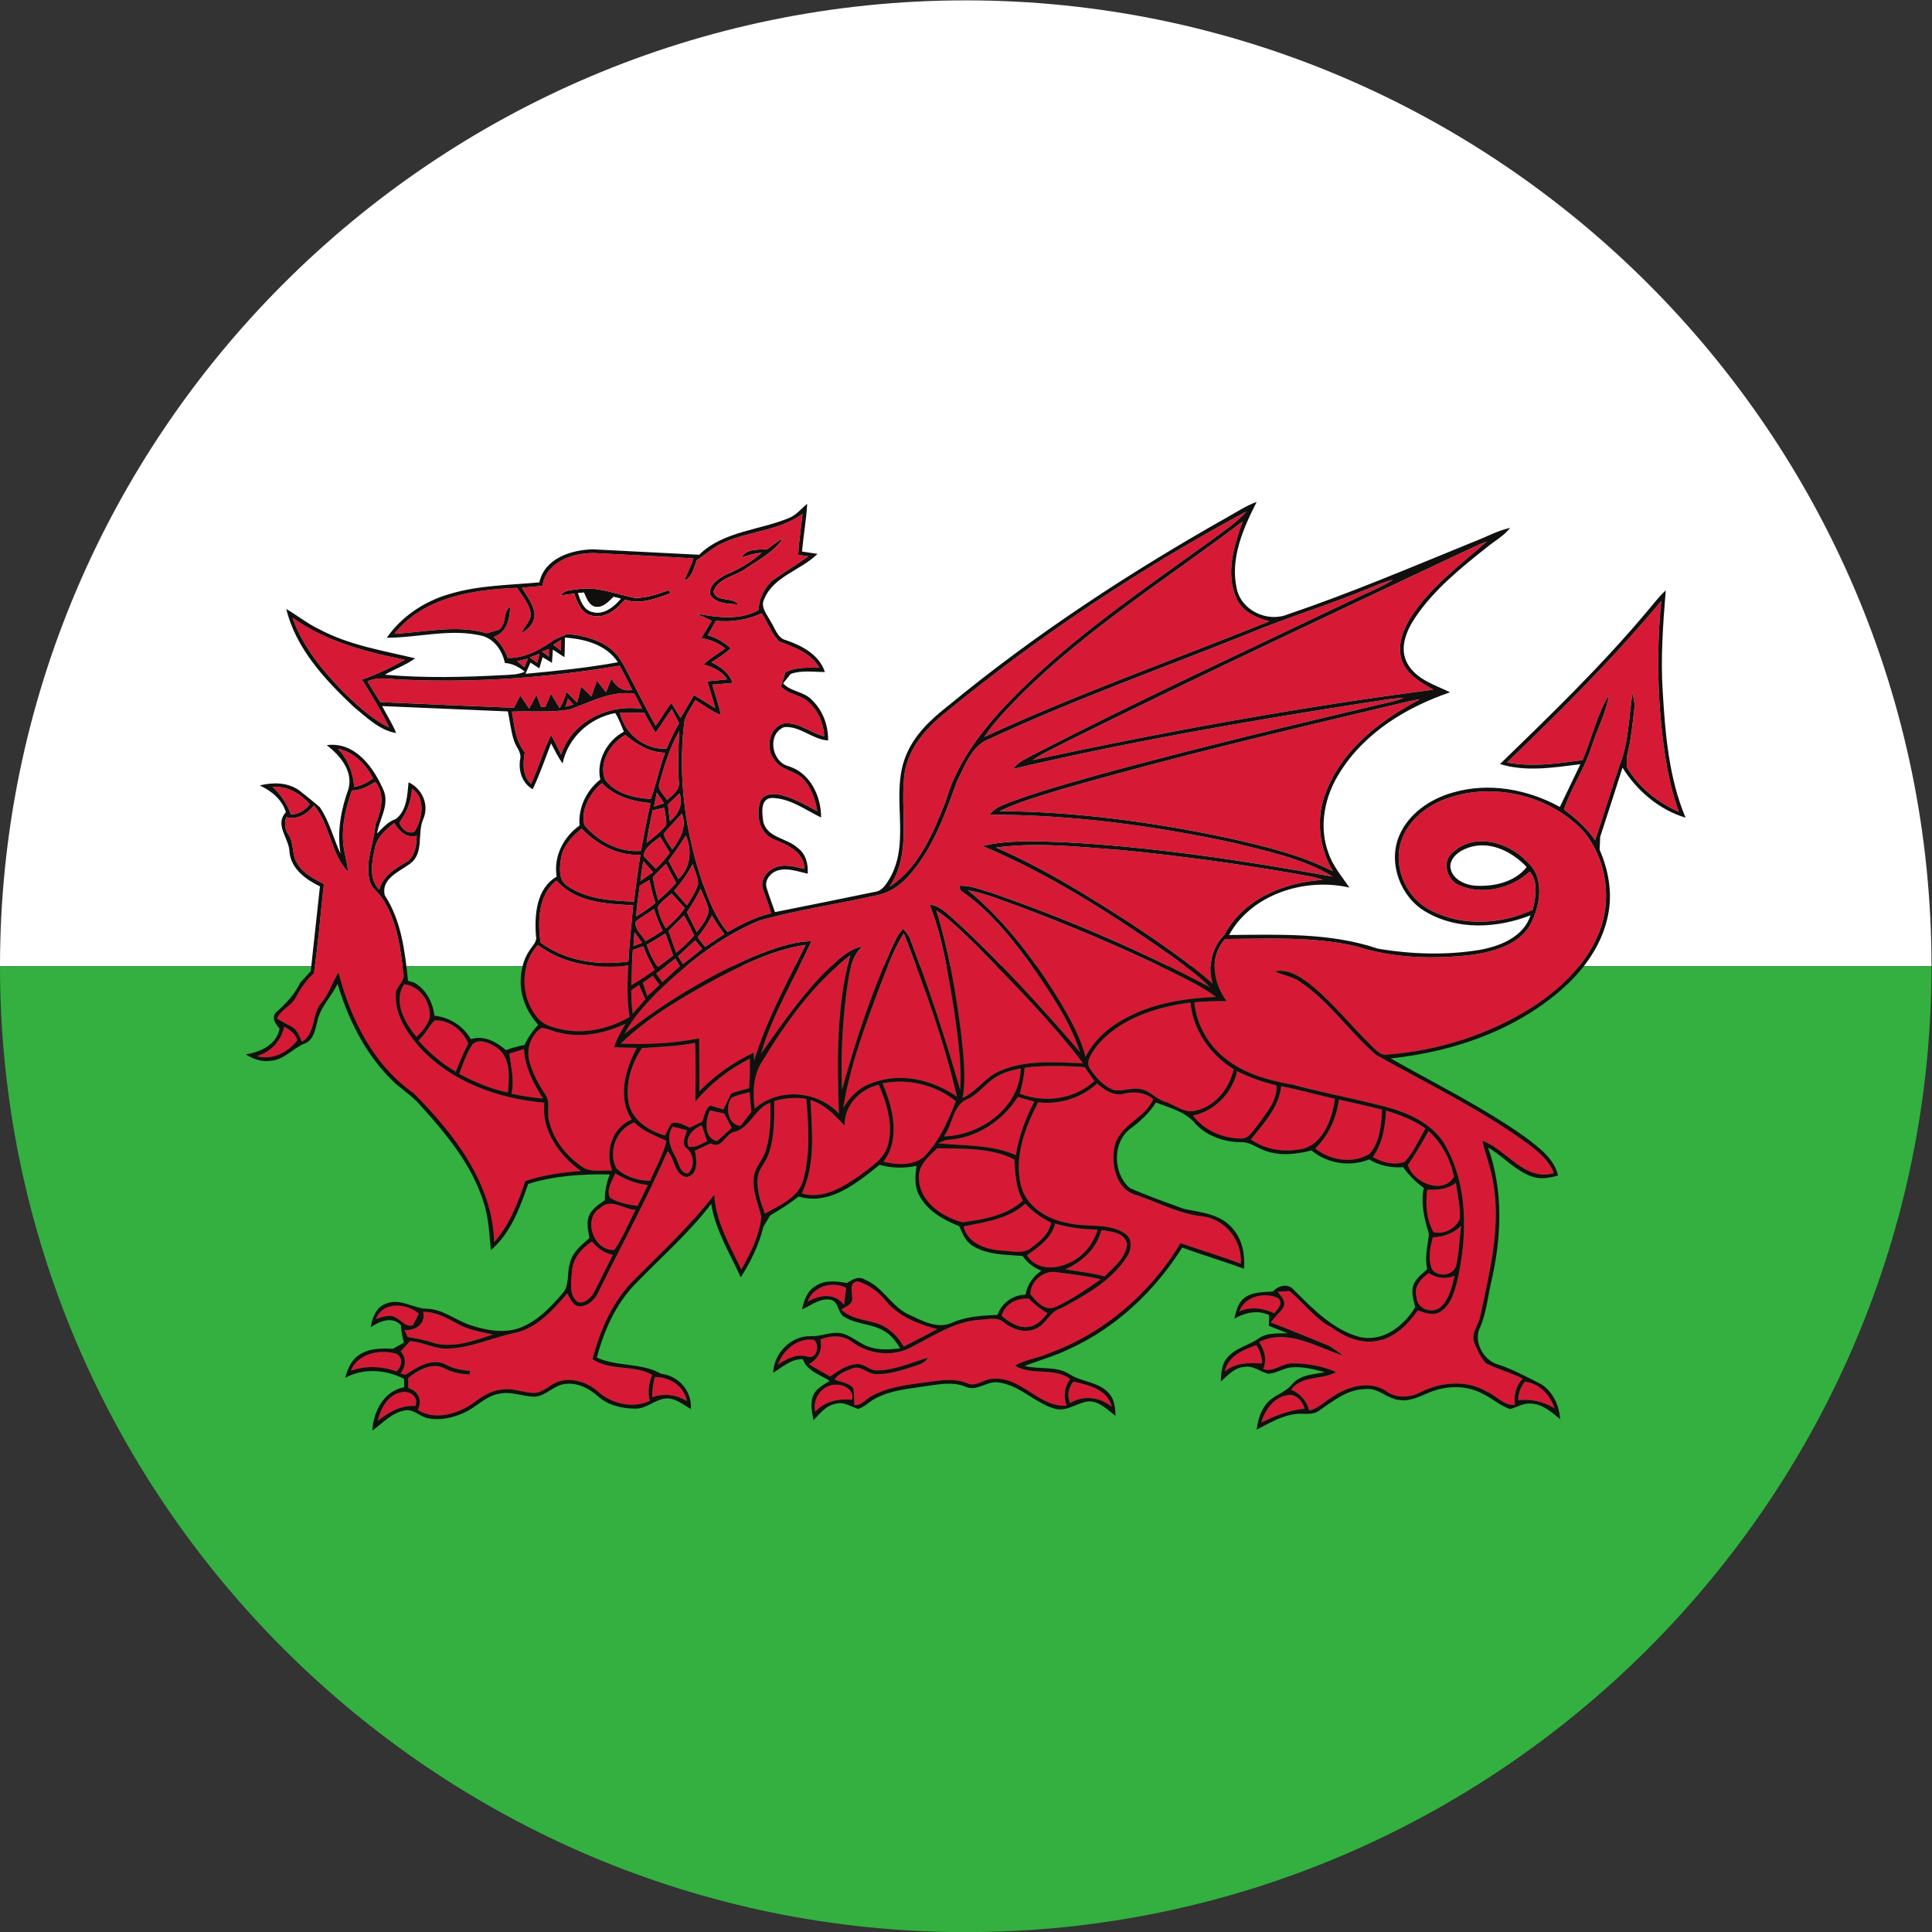 <?xml version="1.0" encoding="UTF-8" standalone="no"?>
<svg
   xmlns:dc="http://purl.org/dc/elements/1.1/"
   xmlns:cc="http://creativecommons.org/ns#"
   xmlns:rdf="http://www.w3.org/1999/02/22-rdf-syntax-ns#"
   xmlns:svg="http://www.w3.org/2000/svg"
   xmlns="http://www.w3.org/2000/svg"
   version="1.1"
   id="svg2"
   xml:space="preserve"
   width="42.667"
   height="42.667"
   viewBox="0 0 42.667 42.667"><rect x="0" y="0" width="42.667" height="42.667" fill="#333333" stroke="none"/><defs
     id="defs6" /><g
     id="g10"
     transform="matrix(1.333,0,0,-1.333,0,42.667)"><g
       id="g12"
       transform="scale(0.1)"><path
         d="m 160,320.023 c 88.129,0 160,-71.875 160,-160.019 H 0 c 0,88.144 71.875,160.019 160,160.019"
         style="fill:#ffffff;fill-opacity:1;fill-rule:evenodd;stroke:none"
         id="path14" /><path
         d="M 160,-0.023 C 71.875,-0.023 0,71.871 0,160.004 H 320 C 320,71.871 248.129,-0.023 160,-0.023"
         style="fill:#33b040;fill-opacity:1;fill-rule:evenodd;stroke:none"
         id="path16" /><path
         d="m 127.051,229.105 c 0.898,0.54 1.644,1.379 2.656,1.7 -1.664,-2.391 -4.418,-3.719 -6.766,-5.34 -1.675,-0.918 -4.062,-1.406 -4.718,-3.399 0.449,-1.828 3.16,-0.781 4.113,-2.121 -1.578,0.078 -3.664,0.059 -4.656,1.543 -0.418,1.614 1.312,2.727 2.539,3.379 2.148,0.918 4.176,2.051 5.933,3.613 -1.129,-0.066 -2.23,-0.417 -3.304,-0.781 0.804,1.582 2.738,1.262 4.203,1.406"
         style="fill:#11100e;fill-opacity:1;fill-rule:nonzero;stroke:none"
         id="path18" /><path
         d="m 95.773,221.82 c 0.395,-1.25 0.93,-2.8 2.391,-3.125 1.848,-0.507 3.551,0.832 4.684,2.207 l -1.192,0.293 c -0.804,-0.769 -1.699,-1.797 -2.925,-1.668 -1.16,0.176 -1.578,1.434 -1.996,2.391 z m -0.055,0.657 c 3.254,0.515 6.386,-0.86 9.519,-1.457 1.942,0 3.785,0.644 5.547,1.308 l 0.301,-0.535 c -2.391,-0.891 -5.012,-1.914 -7.547,-1.066 -1.312,-1.563 -3.195,-3.172 -5.402,-2.664 -1.797,0.292 -2.535,2.148 -2.984,3.671 l -2.269,-0.304 c 0.594,0.968 1.855,0.871 2.836,1.047"
         style="fill:#100f0d;fill-opacity:1;fill-rule:nonzero;stroke:none"
         id="path20" /><path
         d="m 95.773,221.82 0.961,0.098 c 0.418,-0.957 0.836,-2.215 1.996,-2.391 1.226,-0.129 2.122,0.899 2.925,1.668 l 1.192,-0.293 c -1.133,-1.375 -2.836,-2.714 -4.684,-2.207 -1.461,0.325 -1.996,1.875 -2.391,3.125"
         style="fill:#ffffff;fill-opacity:1;fill-rule:nonzero;stroke:none"
         id="path22" /><path
         d="m 91.664,213.258 1.305,0.808 -0.024,-1.765 z"
         style="fill:#d61a35;fill-opacity:1;fill-rule:nonzero;stroke:none"
         id="path24" /><path
         d="m 89.809,212.152 1.133,0.403 v -1.262 z"
         style="fill:#d61a35;fill-opacity:1;fill-rule:nonzero;stroke:none"
         id="path26" /><path
         d="m 87.777,211.168 1.582,0.594 -0.324,-1.485 z"
         style="fill:#d61a35;fill-opacity:1;fill-rule:nonzero;stroke:none"
         id="path28" /><path
         d="m 85.688,210.543 1.766,0.418 -0.566,-1.434 z"
         style="fill:#d61a35;fill-opacity:1;fill-rule:nonzero;stroke:none"
         id="path30" /><path
         d="m 94.106,204.34 0.871,-0.985 -1.285,-0.363 z"
         style="fill:#d61a35;fill-opacity:1;fill-rule:nonzero;stroke:none"
         id="path32" /><path
         d="m 94.254,202.516 c 3.523,1.16 6.98,3.25 10.863,2.625 l 1.285,-2.508 c -5.519,0.867 -11.64,-2.031 -13.433,-7.551 -0.539,1.086 -1.07,2.188 -1.668,3.234 -1.309,-2.609 -2.059,-5.441 -3.316,-8.086 -1.461,1.329 -1.34,3.418 -1.039,5.215 -1.559,1.914 -1.734,4.434 -2.121,6.739 3.137,0.144 6.328,-0.176 9.43,0.332"
         style="fill:#d61a35;fill-opacity:1;fill-rule:nonzero;stroke:none"
         id="path34" /><path
         d="m 62.082,179.449 c 0.301,1.844 1.797,3.184 3.231,4.266 0.801,-1.317 2.055,-2.578 3.723,-2.09 -0.027,-1.68 -0.293,-3.641 -1.938,-4.5 -1.82,-1.027 -3.699,-2.277 -4.266,-4.453 -1.762,1.824 -1.226,4.539 -0.75,6.777"
         style="fill:#d61a35;fill-opacity:1;fill-rule:nonzero;stroke:none"
         id="path36" /><path
         d="m 249.684,193.773 c 8.894,8.555 17.636,17.266 25.546,26.739 -0.781,-7.91 -0.66,-15.938 0.391,-23.856 0.5,-3.75 1.219,-7.511 2.527,-11.066 -3.519,1.582 -6.679,4.082 -8.652,7.461 l 0.067,1.855 c 0.71,2.746 0.949,5.586 1.277,8.379 l -0.36,2.051 c -0.652,-4.109 -0.621,-8.426 -2.265,-12.332 -1.344,-4.035 -2.594,-8.098 -3.938,-12.129 -1.343,2.031 -3.222,3.641 -5.164,5.105 1.2,3.586 3.489,6.875 4.621,10.54 0.899,2.8 2.36,5.449 2.809,8.378 -2.027,-3.253 -2.809,-7.179 -4.355,-10.742 -4.122,-0.558 -8.36,-1.191 -12.504,-0.383"
         style="fill:#d61a35;fill-opacity:1;fill-rule:nonzero;stroke:none"
         id="path38" /><path
         d="m 141.195,105.055 c 0,0.945 -0.566,2.644 0.934,2.734 1.848,-0.559 3.551,-1.816 4.711,-3.34 2.148,-2.531 5.344,-3.761 8.445,-4.57 -1.816,-0.988 -3.668,-1.934 -5.555,-2.891 -1.042,1.797 -2.621,3.309 -4.648,3.907 -1.941,0.566 -4.152,0.722 -5.707,2.214 0.723,0.5 1.91,0.852 1.82,1.946"
         style="fill:#d61a35;fill-opacity:1;fill-rule:nonzero;stroke:none"
         id="path40" /><path
         d="m 70.113,102.75 c 1.969,0.027 3.766,-0.937 5.457,-1.855 1.852,-1.106 4.035,-1.458 6.121,-1.907 -3.043,-0.996 -6.266,-2.215 -9.52,-1.492 -1.496,0.496 -3.047,0.859 -4.629,1.074 l -0.535,1.16 c 1.82,-0.145 3.547,1.016 3.106,3.019"
         style="fill:#d61a35;fill-opacity:1;fill-rule:nonzero;stroke:none"
         id="path42" /><path
         d="m 239.027,187.535 c 7.758,3.125 17.399,1.016 23.192,-5.051 4.054,-4.714 5.011,-11.875 2.414,-17.546 -2.176,-4.954 -6.27,-8.79 -10.735,-11.7 -7.199,-4.562 -15.558,-7.226 -24.035,-7.871 -1.074,-0.215 -1.843,0.684 -2.539,1.348 -3.519,3.418 -6.562,7.363 -10.437,10.43 -1.614,1.199 -3.551,2.46 -5.641,2.011 1.309,-0.683 2.891,-0.812 4.117,-1.711 4.922,-3.281 8.207,-8.347 12.657,-12.148 8.535,-4.793 17.46,-9.063 25.394,-14.91 1.606,-1.262 3.285,-2.668 4.024,-4.66 -4.918,-1.407 -7.754,3.878 -11.84,5.371 0.476,-2.352 1.457,-4.571 1.789,-6.942 1.308,-7.472 -0.633,-14.933 -2.153,-22.179 -0.293,-1.465 -1.582,-2.774 -0.988,-4.336 0.481,-1.191 1.051,-2.449 1.91,-3.398 1.973,-1.016 4.153,-1.551 6.121,-2.566 -1.132,-1.164 -1.519,-2.754 -1.285,-4.336 -1.847,-0.195 -3.129,1.562 -4.719,2.215 -3.332,1.945 -7.57,1.582 -10.918,-0.125 -1.703,-0.891 -3.914,-1.047 -5.55,0.066 -2.801,2.051 -6.719,0.871 -9.309,-1.023 -1.195,-0.645 -2.238,-1.875 -3.586,-2.051 -0.449,1.562 -1.484,2.773 -3.012,3.438 1.825,2.441 5.196,1.551 7.461,2.918 -2.265,0.988 -4.773,1.438 -7.246,1.438 -1.707,0.027 -3.105,-1.523 -4.84,-0.957 0.688,1.551 0.239,3.152 -0.687,4.473 4.629,2.352 9.555,-0.832 13.937,-2.238 l -2.175,1.555 c -3.258,1.309 -6.481,2.684 -9.789,3.933 0.57,0.938 1.492,1.594 2.058,2.512 0.539,1.016 -0.418,1.856 -0.957,2.586 l 1.973,0.098 c 2.355,-1.914 4.152,-4.539 6.894,-5.965 2.243,-1.641 4.981,-2.863 7.825,-2.238 2.824,0.539 4.914,2.746 6.531,5.011 1.191,-0.41 2.621,-0.988 3.82,-0.175 1.727,1.152 2.293,3.339 2.774,5.254 1.671,7.519 1.761,15.964 -2.301,22.734 -2.203,3.348 -6.09,4.988 -9.817,5.976 -5.043,1.297 -10.179,2.266 -15.187,3.602 -3.766,0.664 -7.586,1.68 -10.684,3.977 -3.136,2.234 -5.254,5.839 -5.617,9.668 1.758,0.183 3.555,0.203 5.348,0.203 -2.242,2.988 -2.961,7.402 -0.211,10.293 7.25,0.039 14.652,0.449 21.758,-1.239 6.207,-2.004 12.89,-2.121 19.3,-1.367 3.766,0.574 8.243,1.856 9.832,5.723 1.395,3.066 1.903,7.332 -0.964,9.754 -3.039,3.195 -8.621,4.777 -12.172,1.554 -2,-1.496 -1.102,-4.66 1.011,-5.546 3.883,-1.672 8.657,-0.489 11.665,2.285 1.433,-1.582 0.992,-4.317 0.484,-6.321 -5.254,-2.449 -11.703,-2.8 -16.895,-0.086 -3.968,2 -6.207,6.915 -4.953,11.219 0.985,3.313 3.821,5.762 6.953,7.043"
         style="fill:#d61a35;fill-opacity:1;fill-rule:nonzero;stroke:none"
         id="path44" /><path
         d="m 204.953,142.613 c 2.055,-1.035 4.262,-1.816 6.527,-2.355 0.153,-2.567 -1.699,-4.559 -3.078,-6.531 -0.8,-0.899 -1.429,-2.336 -2.824,-2.266 -3.019,0 -6.09,1.367 -7.949,3.789 3.644,0.77 6.543,3.758 7.324,7.363"
         style="fill:#d61a35;fill-opacity:1;fill-rule:nonzero;stroke:none"
         id="path46" /><path
         d="m 212.258,140.121 c 2.984,-0.555 5.91,-1.433 8.894,-2.07 -0.418,-3.485 -2.152,-8.153 -6.242,-8.446 -2.652,-0.39 -5.457,0.118 -7.668,1.7 2.094,2.664 4.664,5.312 5.016,8.816"
         style="fill:#d61a35;fill-opacity:1;fill-rule:nonzero;stroke:none"
         id="path48" /><path
         d="m 221.809,137.906 c 2.386,-0.519 4.777,-1.074 7.16,-1.652 -0.117,-2.5 -0.321,-5.34 -2.059,-7.332 -2.773,-1.699 -6.535,-1.113 -9.008,0.887 2.211,2.148 3.543,5.058 3.907,8.097"
         style="fill:#d61a35;fill-opacity:1;fill-rule:nonzero;stroke:none"
         id="path50" /><path
         d="m 229.625,136.078 c 2.301,-0.683 4.57,-1.551 6.535,-2.957 -1.097,-1.875 -1.965,-3.926 -3.426,-5.508 -1.761,-0.664 -3.699,-0.109 -5.293,0.77 1.594,2.238 2.063,5.012 2.184,7.695"
         style="fill:#d61a35;fill-opacity:1;fill-rule:nonzero;stroke:none"
         id="path52" /><path
         d="m 233.266,127.074 c 1.226,1.817 2.359,3.723 3.41,5.637 2.172,-2.004 3.668,-4.719 4.203,-7.617 -1.879,-3.067 -6.863,-0.891 -7.613,1.98"
         style="fill:#d61a35;fill-opacity:1;fill-rule:nonzero;stroke:none"
         id="path54" /><path
         d="m 236.461,122.984 c 1.668,-0.089 3.402,0.059 4.75,1.133 0.266,-1.972 0.742,-3.906 0.648,-5.918 -0.617,-1.64 -2.714,-2.734 -4.382,-2.238 -1.168,2.129 -1.348,4.668 -1.016,7.023"
         style="fill:#d61a35;fill-opacity:1;fill-rule:nonzero;stroke:none"
         id="path56" /><path
         d="m 237.387,115.102 c 1.758,0.031 3.433,0.664 4.683,1.875 -0.297,-2.168 -0.328,-4.414 -0.828,-6.563 -0.453,-1.707 -2.988,-1.973 -3.972,-0.664 -0.747,1.75 -0.36,3.625 0.117,5.352"
         style="fill:#d61a35;fill-opacity:1;fill-rule:nonzero;stroke:none"
         id="path58" /><path
         d="m 236.703,109.156 c 1.309,-0.84 2.863,-1.074 4.293,-0.41 -0.449,-1.789 -0.84,-3.801 -2.234,-5.137 -1.309,-1.281 -4,-0.468 -4.059,1.493 -0.57,1.73 0.688,3.156 2,4.054"
         style="fill:#d61a35;fill-opacity:1;fill-rule:nonzero;stroke:none"
         id="path60" /><path
         d="m 205.305,102.809 c 0.922,2.5 4.09,3.222 6.355,2.265 1.074,-0.773 0.063,-1.914 -0.566,-2.558 -1.821,0.859 -3.914,1.132 -5.789,0.293"
         style="fill:#d61a35;fill-opacity:1;fill-rule:nonzero;stroke:none"
         id="path62" /><path
         d="m 202.891,92.848 c 0.531,2.519 3.039,3.602 5.246,4.375 0.633,-0.891 0.929,-1.934 0.961,-3.039 -2.184,0.176 -4.481,0.117 -6.207,-1.336"
         style="fill:#d61a35;fill-opacity:1;fill-rule:nonzero;stroke:none"
         id="path64" /><path
         d="m 252.609,91.168 c 2.411,-0.234 4.207,-2.207 4.95,-4.414 -1.786,1.102 -3.907,1.629 -6.02,1.336 -0.035,1.133 0.387,2.18 1.07,3.078"
         style="fill:#d61a35;fill-opacity:1;fill-rule:nonzero;stroke:none"
         id="path66" /><path
         d="m 157.223,202.484 c 15.281,12.5 31.875,23.489 49.269,32.864 -1.691,-1.946 -3.902,-3.313 -5.929,-4.864 -11.583,-8.371 -23.551,-16.418 -33.489,-26.769 -4.504,-4.715 -8.621,-10.086 -10.414,-16.453 -2.09,-5.188 -4.383,-10.918 -9.281,-14.082 3.851,5.672 1.582,12.715 2.531,19.011 0.754,4.329 3.942,7.688 7.313,10.293"
         style="fill:#d61a35;fill-opacity:1;fill-rule:nonzero;stroke:none"
         id="path68" /><path
         d="m 181.664,146.734 c 3.766,4.59 9.852,6.504 15.559,7.254 0.441,-4.59 3.273,-8.652 7.156,-11.035 -0.688,-3.133 -2.953,-6.094 -6.176,-6.844 -1.937,-0.597 -3.555,0.957 -5.312,1.493 -1.438,0.449 -2.422,1.816 -3.942,2.031 -1.457,0.293 -2.922,-0.391 -4.359,-0.156 -1.735,0.597 -2.957,2.031 -3.965,3.496 -0.926,1.261 0.355,2.687 1.039,3.761"
         style="fill:#d61a35;fill-opacity:1;fill-rule:nonzero;stroke:none"
         id="path70" /><path
         d="m 169.766,143.188 c 3.269,0.41 6.617,0.324 9.933,0.089 l 1.61,-2.304 c -3.313,-3.039 -8.239,-3.692 -12.356,-2.09 0.387,1.406 0.695,2.84 0.813,4.305"
         style="fill:#d61a35;fill-opacity:1;fill-rule:nonzero;stroke:none"
         id="path72" /><path
         d="m 164.805,141.508 c 1.281,0.871 2.808,1.262 4.297,1.555 -0.118,-6.446 -6.657,-11.133 -12.711,-11.25 1.492,2.031 1.461,5.339 4.089,6.257 1.668,0.852 2.778,2.453 4.325,3.438"
         style="fill:#d61a35;fill-opacity:1;fill-rule:nonzero;stroke:none"
         id="path74" /><path
         d="m 146.215,140.59 c 4.207,0.871 8.777,-0.242 12.144,-2.949 -1.312,-3.348 -2.8,-6.805 -5.433,-9.344 -1.848,-1.367 -4.41,-1.223 -6.559,-0.684 2.887,3.848 1.547,8.914 -0.152,12.977"
         style="fill:#d61a35;fill-opacity:1;fill-rule:nonzero;stroke:none"
         id="path76" /><path
         d="m 171.996,137.457 c 3.524,-0.422 7.141,0.711 9.762,3.106 1.25,-1.086 2.777,-2.149 4.508,-1.68 1.675,0.418 3.461,0.215 4.8,-0.918 -1.398,-3.137 -5.339,-4.152 -6.328,-7.492 -0.8,-3.047 0.09,-7.547 3.617,-8.407 3.672,-1.242 7.157,-3.183 11.071,-3.527 3.699,-0.574 6.39,-4.09 6.152,-7.832 -3.289,1.262 -6.691,2.246 -10,3.41 -4.98,-8.293 -12.723,-14.953 -21.848,-18.262 -1.82,-0.812 -3.851,-1.016 -5.585,-2.031 2.843,-1.73 6.472,-0.207 9.164,-2.219 -0.985,-1.277 -1.164,-2.879 -0.594,-4.414 -4.625,-0.301 -7.551,4.902 -12.231,4.453 -1.464,0 -2.808,-1.445 -4.281,-0.711 -1.664,0.672 -3.508,0.586 -5.265,0.332 -3.5,-0.508 -7.145,-0.703 -10.336,-2.363 -1.047,-0.48 -1.789,-1.711 -3.047,-1.621 l -0.145,2.754 c -0.754,0.984 -2.09,1.043 -3.133,1.484 0.629,1.024 1.911,1.434 2.985,1.863 1.429,0.508 2.48,-0.965 3.847,-0.965 2.09,-0.059 4.114,0.605 6.086,1.219 0.899,0.344 2.032,0.52 2.512,1.496 -2.75,-0.793 -5.402,-2.051 -8.301,-2.09 -1.312,-0.117 -2.265,1.23 -3.578,1.043 -1.64,-0.176 -2.984,-1.16 -4.297,-2.051 -1.199,0.656 -2.39,1.348 -3.554,2.031 1.554,0.801 2.355,2.344 1.937,4.094 1.68,0.703 3.703,0.762 5.191,-0.363 2.817,-2.129 6.903,-2.606 10,-0.84 3.618,1.848 7.133,4.238 11.29,4.473 1.339,0.058 2.89,0.547 3.964,-0.477 1.43,-1.105 3.379,-1.789 5.133,-1.047 1.821,0.664 2.387,2.93 4.328,3.438 4,2.14 8.18,4.484 10.743,8.301 0.839,1.152 1.226,3.039 -0.118,4.023 -2.808,1.914 -6.39,0.996 -9.519,1.789 -3.406,0.594 -6.895,2.684 -7.789,6.231 -1.141,4.753 0.683,9.589 2.859,13.769"
         style="fill:#d61a35;fill-opacity:1;fill-rule:nonzero;stroke:none"
         id="path78" /><path
         d="m 139.922,133.609 c -0.063,3.329 2.531,6.024 5.664,6.766 1.312,-3.074 2.422,-6.531 1.555,-9.883 -0.575,-2.344 -2.75,-3.66 -4.543,-5.039 -2.793,-1.961 -6.172,-4.14 -9.754,-3.094 2.297,4.805 1.695,10.313 1.429,15.477 2.364,-0.711 4.004,-2.52 5.649,-4.227"
         style="fill:#d61a35;fill-opacity:1;fill-rule:nonzero;stroke:none"
         id="path80" /><path
         d="m 128.277,137.66 c 1.727,0.508 3.555,0.664 5.313,0.363 0.355,-4.472 0.683,-9.074 -0.508,-13.457 -0.832,-2.929 -3.937,-4.179 -6.352,-5.558 -0.722,1.906 -1.406,3.918 -1.199,5.976 0.149,1.457 1.348,2.5 1.793,3.84 0.981,2.84 0.981,5.887 0.953,8.836"
         style="fill:#d61a35;fill-opacity:1;fill-rule:nonzero;stroke:none"
         id="path82" /><path
         d="m 156.746,131.215 c 4.836,0.176 9.34,3.078 11.883,7.129 l 2.715,-0.77 c -1.434,-2.804 -2.571,-5.761 -3.043,-8.867 -4.028,1.785 -8.571,1.492 -12.867,1.973 l 1.312,0.535"
         style="fill:#d61a35;fill-opacity:1;fill-rule:nonzero;stroke:none"
         id="path84" /><path
         d="m 152.242,124.77 c -0.211,2.207 1.61,3.703 3.043,5.078 4.238,-0.125 8.926,0.148 12.774,-1.875 0.121,-2.344 0.242,-4.715 1.41,-6.805 -2.692,-2.48 -6.543,-3.137 -10.035,-3.586 -3.34,0.859 -7.071,3.398 -7.192,7.188"
         style="fill:#d61a35;fill-opacity:1;fill-rule:nonzero;stroke:none"
         id="path86" /><path
         d="m 159.641,116.891 c 3.558,0.711 7.433,1.23 10.238,3.769 1.195,-1.347 2.684,-2.355 4.262,-3.137 -0.317,-1.855 -1.844,-3.105 -3.305,-4.179 -1.367,-1.102 -3.258,-0.508 -4.867,-0.457 -2.59,0.183 -5.672,1.172 -6.328,4.004"
         style="fill:#d61a35;fill-opacity:1;fill-rule:nonzero;stroke:none"
         id="path88" /><path
         d="m 174.805,117.367 c 2.297,-0.683 4.683,-0.984 7.043,-1.004 -0.774,-2.519 -2.567,-4.718 -5.075,-5.656 -2.207,-1.004 -5.281,-0.887 -6.625,1.406 1.907,1.379 4.086,2.805 4.657,5.254"
         style="fill:#d61a35;fill-opacity:1;fill-rule:nonzero;stroke:none"
         id="path90" /><path
         d="m 182.477,116.293 c 1.523,-0.234 3.847,-0.379 4.238,-2.273 -0.117,-2.286 -2.18,-3.848 -3.707,-5.403 -2.113,0.578 -4.356,0.813 -6.531,1.172 2.832,1.223 5.218,3.457 6,6.504"
         style="fill:#d61a35;fill-opacity:1;fill-rule:nonzero;stroke:none"
         id="path92" /><path
         d="m 170.715,105.668 c -0.031,2.238 2.387,4.121 4.535,3.613 2.387,-0.32 4.805,-0.574 7.137,-1.152 -2.422,-1.649 -4.778,-3.348 -7.465,-4.551 -1.734,-0.867 -3.223,0.871 -4.207,2.09"
         style="fill:#d61a35;fill-opacity:1;fill-rule:nonzero;stroke:none"
         id="path94" /><path
         d="m 133.793,104.418 c 0.867,2.559 4.121,3.488 6.395,2.297 l -0.352,-2.813 c -1.531,2.032 -4.098,1.68 -6.043,0.516"
         style="fill:#d61a35;fill-opacity:1;fill-rule:nonzero;stroke:none"
         id="path96" /><path
         d="m 165.938,102.086 c 0.57,2 2.503,2.969 4.511,2.84 0.918,-0.918 1.938,-1.766 3.102,-2.41 -0.809,-0.989 -1.723,-2.071 -3.071,-2.246 -1.738,-0.305 -3.289,0.769 -4.542,1.816"
         style="fill:#d61a35;fill-opacity:1;fill-rule:nonzero;stroke:none"
         id="path98" /><path
         d="m 128.879,94 c 0.828,2.41 3.332,4.539 5.992,4.09 0.957,-0.742 0.539,-3.223 -1.047,-2.773 -1.812,0.566 -3.488,-0.359 -4.945,-1.316"
         style="fill:#d61a35;fill-opacity:1;fill-rule:nonzero;stroke:none"
         id="path100" /><path
         d="m 177.281,87.621 c -0.508,1.211 -0.297,2.559 0.571,3.574 2.48,-0.594 5.636,-1.277 6.351,-4.18 -1.996,1.613 -4.68,1.973 -6.922,0.606"
         style="fill:#d61a35;fill-opacity:1;fill-rule:nonzero;stroke:none"
         id="path102" /><path
         d="m 135.055,86.188 c -0.516,2.324 1.312,4.676 3.726,4.481 1.289,-0.066 2.774,-0.996 2.387,-2.488 -2.262,0.242 -4.531,-0.266 -6.113,-1.992"
         style="fill:#d61a35;fill-opacity:1;fill-rule:nonzero;stroke:none"
         id="path104" /><path
         d="m 95.719,222.477 c -0.981,-0.176 -2.242,-0.079 -2.836,-1.047 l 2.269,0.304 c 0.449,-1.523 1.188,-3.379 2.984,-3.671 2.207,-0.508 4.09,1.101 5.402,2.664 2.535,-0.848 5.156,0.175 7.547,1.066 l -0.301,0.535 c -1.762,-0.664 -3.605,-1.308 -5.547,-1.308 -3.133,0.597 -6.265,1.972 -9.519,1.457 z m 31.332,6.628 c -1.465,-0.144 -3.399,0.176 -4.203,-1.406 1.074,0.364 2.175,0.715 3.304,0.781 -1.757,-1.562 -3.785,-2.695 -5.933,-3.613 -1.227,-0.652 -2.957,-1.765 -2.539,-3.379 0.992,-1.484 3.078,-1.465 4.656,-1.543 -0.953,1.34 -3.664,0.293 -4.113,2.121 0.656,1.993 3.043,2.481 4.718,3.399 2.348,1.621 5.102,2.949 6.766,5.34 -1.012,-0.321 -1.758,-1.16 -2.656,-1.7 m -7.098,1.106 c 4.207,1.914 9.223,1.941 13.012,4.746 -0.238,-2.277 -0.606,-4.543 -0.715,-6.797 l 1.664,-0.246 c -1.965,-1.465 -4.113,-2.656 -6.082,-4.121 -1.254,-1.258 -2.152,-2.977 -2.117,-4.773 -3.195,-1.77 -6.895,-1.223 -10.328,-0.598 l 2.535,-1.172 c -0.574,-0.984 -1.164,-1.941 -1.762,-2.891 1.457,-0.234 2.863,-0.742 3.996,-1.718 -1.218,-0.84 -2.508,-1.602 -3.578,-2.637 1.524,-0.438 3.012,-1.102 3.91,-2.469 -1.078,-0.129 -2.175,-0.215 -3.281,-0.332 0.41,-1.465 0.895,-2.93 1.285,-4.426 -1.195,0.723 -2.332,1.465 -3.519,2.161 -0.75,-1.262 -1.465,-2.54 -2.215,-3.801 l -1.524,2.48 c -0.949,-1.179 -1.699,-2.566 -2.597,-3.789 -1.34,2.395 -2.563,4.863 -3.848,7.285 -1.098,2.004 -1.941,4.289 -3.851,5.676 -2.028,1.453 -4.536,2.051 -6.981,2.254 l -2.09,-0.918 c -2.269,-1.641 -4.863,-3.105 -7.727,-3.047 -0.484,1.348 -1.277,2.539 -2.336,3.496 2.184,0.715 2.66,2.981 2.723,5 -1.312,-0.918 -0.504,-3.086 -1.996,-3.867 l -1.887,-0.535 c -5.008,1.465 -10.234,0.176 -15.301,-0.098 4.828,6.094 13.035,7.324 20.312,7.617 0.93,-1.406 2.152,-2.773 2.305,-4.503 -0.152,-1.133 -1.109,-1.922 -1.555,-2.93 1.371,0.566 2.453,2.09 2.09,3.613 -0.359,1.426 -1.285,2.598 -2.027,3.84 1.129,0.125 2.273,0.215 3.398,0.301 0.625,4.035 5.109,5.527 8.688,5.441 5.433,-0.293 10.89,-0.539 16.351,-0.879 -0.414,-1.242 -1.043,-2.433 -1.515,-3.664 1.336,0.598 1.582,2.149 2.031,3.371 1.543,0.938 2.824,2.274 4.531,2.93"
         style="fill:#d61a35;fill-opacity:1;fill-rule:nonzero;stroke:none"
         id="path106" /><path
         d="m 168.953,204.781 c 11.102,11.102 24.469,19.461 36.914,28.895 -1.461,-4.071 -2.918,-8.778 -0.914,-12.93 1.004,-2.09 3.246,-3.008 5.332,-3.601 -15.754,-6.36 -31.785,-12.032 -47.207,-19.141 1.692,2.488 3.781,4.629 5.875,6.777"
         style="fill:#d61a35;fill-opacity:1;fill-rule:nonzero;stroke:none"
         id="path108" /><path
         d="m 240.789,227.875 c 1.848,0.813 3.609,1.797 5.516,2.48 -4.532,-3.992 -9.543,-7.644 -12.77,-12.851 -1.25,-2.129 -2.176,-4.805 -1.133,-7.195 0.953,-2.18 3.133,-3.371 5.075,-4.485 -22.297,-2.898 -44.434,-6.953 -66.403,-11.668 1.797,1.219 3.824,2.071 5.758,3.114 21.156,10.5 42.586,20.527 63.957,30.605"
         style="fill:#d61a35;fill-opacity:1;fill-rule:nonzero;stroke:none"
         id="path110" /><path
         d="m 226.461,222.477 c 1.441,0.574 2.809,1.218 4.328,1.562 -1.965,-1.289 -4.203,-2.09 -6.293,-3.137 -17.82,-8.515 -35.754,-16.797 -53.301,-25.847 -1.199,-0.664 -2.539,-1.203 -3.343,-2.356 19.187,4.504 38.675,7.883 58.14,10.918 2.207,0.293 4.352,0.781 6.559,0.84 -1.34,-0.547 -2.805,-0.809 -4.235,-1.141 -15.25,-3.605 -30.472,-7.277 -45.605,-11.398 -5.074,-1.434 -10.148,-2.801 -15.098,-4.629 -1.312,-0.535 -2.777,-0.945 -3.644,-2.176 13.574,0 27.097,-1.797 40.347,-4.648 5.645,-1.418 11.497,-2.57 16.508,-5.617 -14.867,2.687 -29.871,4.953 -44.972,5.734 -4.36,0.117 -8.805,0.379 -13.075,-0.656 11.246,-4.715 21.61,-11.406 31.575,-18.418 2.089,-1.582 4.296,-3.074 6.117,-4.981 -11.582,6.114 -23.696,11.309 -36.078,15.606 -1.793,0.508 -3.578,1.32 -5.489,1.191 l 0.235,-0.769 c 5.101,-3.489 8.953,-8.489 12.508,-13.457 2.828,-4.18 5.726,-8.457 7.277,-13.282 -6.445,7.422 -13.07,14.747 -20.293,21.426 -1.406,1.16 -2.68,2.774 -4.625,2.988 2.211,-5.566 3.07,-11.523 4.055,-17.375 0.597,-4.414 1.312,-8.894 1.019,-13.339 -2.445,8.586 -5.254,17.062 -8.441,25.422 l -0.965,1.289 c -1.043,-0.989 -1.512,-2.336 -2.113,-3.586 -3.317,-7.45 -5.879,-15.215 -8.055,-23.094 -0.211,5.43 0.059,10.859 0.738,16.238 0.414,2.629 0.594,5.547 2.602,7.512 -2.453,-0.508 -4.207,-2.414 -5.946,-4.055 -4.144,-4.121 -7.453,-8.984 -10.828,-13.73 1.942,6.562 5.547,12.472 8.383,18.652 -3.398,-0.098 -6.621,-1.336 -9.726,-2.598 -7.614,-3.308 -14.77,-7.664 -21.278,-12.781 1.395,2.664 3.465,4.883 5.543,7.02 4.961,4.758 10.481,9.16 16.899,11.797 6.293,1.757 12.8,2.675 19.191,4.121 2.414,0.41 4.441,1.925 5.969,3.82 3.672,4.355 5.609,9.844 7.519,15.156 1.371,2.598 2.446,5.996 5.524,7.039 13.847,6.446 28.261,11.555 42.433,17.246 6.563,2.754 13.375,4.786 19.934,7.493"
         style="fill:#d61a35;fill-opacity:1;fill-rule:nonzero;stroke:none"
         id="path112" /><path
         d="m 118.609,217.23 c 2.594,-0.242 5.219,0.149 7.606,1.25 0.988,-1.523 1.582,-3.367 2.871,-4.656 2.477,-0.949 5.25,-1.914 6.652,-4.347 -1.879,-0.039 -3.906,0.168 -5.609,-0.789 l -0.742,-2.325 c 1.16,-1.32 3.125,-1.34 4.406,-2.453 1.711,-1.453 2.66,-3.601 2.75,-5.808 -2.27,0.566 -4.207,2.39 -6.656,2.136 -2.504,-0.644 -3.133,-4.168 -1.582,-6.054 1.14,-1.817 3.644,-1.746 4.957,-3.36 1.222,-1.445 1.82,-3.261 2.148,-5.117 -2.176,1.113 -4.324,2.453 -6.773,2.813 -0.985,0.109 -2.153,-0.125 -2.629,-1.082 -0.836,-2.297 -0.242,-5.403 2.207,-6.407 2.215,-0.898 4.988,-2.09 5.074,-4.902 -1.672,0.398 -3.453,0.926 -5.074,0.144 -1.309,-0.593 -2.387,-2.195 -1.762,-3.632 0.453,-1.278 0.93,-2.539 1.32,-3.856 -2.574,-0.597 -4.925,-1.816 -7.222,-3.097 -2,2.304 -3.051,5.226 -4.121,8.058 -2.864,8.328 -4.086,17.274 -3.133,26.055 0.027,1.64 1.195,2.918 1.906,4.304 1.41,-0.878 2.719,-1.882 4.242,-2.48 -0.359,1.691 -0.953,3.371 -1.433,5.039 1.101,0.09 2.238,0.176 3.371,0.293 -0.563,1.652 -1.996,2.688 -3.52,3.41 1.129,0.672 2.207,1.434 3.223,2.293 -1.082,1.028 -2.414,1.77 -3.824,2.18 l 1.347,2.39"
         style="fill:#d61a35;fill-opacity:1;fill-rule:nonzero;stroke:none"
         id="path114" /><path
         d="m 48.477,217.738 c 5.488,-3.914 12.078,-5.652 18.594,-6.953 -2.266,-1.308 -4.633,-2.449 -7.109,-3.289 1.617,-2.598 3.234,-5.187 4.512,-7.941 -2.953,1.476 -5.395,3.761 -7.731,6.066 -3.406,3.516 -6.625,7.422 -8.266,12.117"
         style="fill:#d61a35;fill-opacity:1;fill-rule:nonzero;stroke:none"
         id="path116" /><path
         d="m 66.918,207.477 c 11.941,-0.52 23.973,0.32 35.746,2.324 0.731,-1.348 1.414,-2.656 2.063,-4.004 -1.61,-0.352 -2.68,0.566 -3.426,1.855 l -0.899,-2.246 -1.519,1.914 -0.898,-2.629 -1.699,1.653 -0.66,-2.668 -1.785,1.789 c -0.273,-0.949 -0.598,-1.875 -1.105,-2.707 l -1.461,2.383 -0.898,-2.149 -0.715,-0.066 -0.777,2.012 -1.223,-2.247 -1.457,2.176 -1.051,-2.051 c -7.402,0.293 -14.777,0.625 -22.141,0.95 -0.727,1.132 -1.434,2.273 -2.121,3.437 1.914,0.887 4.004,0.274 6.027,0.274"
         style="fill:#d61a35;fill-opacity:1;fill-rule:nonzero;stroke:none"
         id="path118" /><path
         d="m 232.492,203.676 c 0.899,0.215 1.821,0.429 2.742,0.539 -6.617,-3.457 -13.074,-8.438 -15.687,-15.695 -1.586,-4.207 -0.957,-8.954 1.277,-12.782 -5.461,2.782 -11.488,4.188 -17.426,5.528 -12.418,2.625 -25.078,4.355 -37.789,4.441 3.196,1.523 6.598,2.481 9.973,3.527 18.805,5.43 37.871,9.911 56.91,14.442"
         style="fill:#d61a35;fill-opacity:1;fill-rule:nonzero;stroke:none"
         id="path120" /><path
         d="m 108.609,198.695 c 0.926,1.289 1.762,2.629 2.684,3.907 l 1.203,-2.325 c -0.781,-1.386 -1.465,-2.773 -2.066,-4.238 -3.645,-0.156 -6.953,2.453 -7.735,5.996 1.383,-0.027 2.727,-0.027 4.067,-0.066 0.566,-1.125 1.168,-2.227 1.847,-3.274"
         style="fill:#d61a35;fill-opacity:1;fill-rule:nonzero;stroke:none"
         id="path122" /><path
         d="m 109.27,190.395 c 0.832,2.96 1.726,5.918 3.281,8.605 -0.149,-2.812 -0.301,-5.645 -0.09,-8.457 0.234,-1.379 -1.109,-2.168 -1.941,-3.008 -0.508,0.899 -1.7,1.727 -1.25,2.86"
         style="fill:#d61a35;fill-opacity:1;fill-rule:nonzero;stroke:none"
         id="path124" /><path
         d="m 100.25,190.914 c -1.098,2.832 0.867,6.016 3.348,7.402 1.882,-1.593 4.09,-2.902 6.593,-2.941 -0.988,-2.5 -1.437,-5.184 -2.386,-7.664 -2.715,0.176 -5.875,0.867 -7.555,3.203"
         style="fill:#d61a35;fill-opacity:1;fill-rule:nonzero;stroke:none"
         id="path126" /><path
         d="m 55.992,196.039 c 2.637,-0.566 4.629,-2.586 5.824,-4.93 -0.957,-0.644 -1.977,-1.242 -3.137,-1.398 -0.144,2.355 -1.043,4.59 -2.688,6.328"
         style="fill:#d61a35;fill-opacity:1;fill-rule:nonzero;stroke:none"
         id="path128" /><path
         d="m 58.297,189.117 c 1.426,0 2.711,0.684 3.871,1.426 1.711,-2.109 0.961,-4.777 0.035,-7.031 -0.238,-3.078 -1.73,-6.086 -0.988,-9.231 0.211,-1.23 1.348,-1.875 1.98,-2.859 2.562,-3.684 3.129,-8.274 3.66,-12.629 0.305,-1.348 -1.309,-2.09 -1.277,-3.398 -0.184,-3.321 1.762,-6.297 3.852,-8.719 5.25,-5.813 13.07,-8.606 20.738,-9.289 -0.477,-4.61 2.48,-8.731 6.082,-11.309 -3.125,-0.234 -6.258,-0.652 -9.219,-1.668 -1.227,-3.586 -2.594,-7.258 -5.16,-10.109 -0.297,9.816 -6.684,17.961 -13.312,24.648 -6.66,4.649 -10.508,12.324 -12.473,20.02 -1.047,-1.61 -1.555,-3.524 -2.84,-5.02 -1.672,-1.875 -0.863,-5.125 -3.25,-6.465 -0.414,1.067 -0.894,2.297 -2.09,2.707 l -2.027,1.133 c 0.66,1.531 2.422,2.09 3.164,3.563 0.773,1.496 1.734,2.832 2.949,3.965 0.75,4.894 1.109,9.843 1.668,14.777 -1.629,0.828 -3.387,1.707 -4.383,3.367 -0.977,1.438 -0.508,3.352 -1.461,4.777 -0.629,0.86 -0.719,1.942 -0.387,2.93 1.848,-0.508 3.492,0.535 4.602,1.942 2.68,-3.231 2.711,-7.977 5.637,-11.016 -0.148,1.758 -0.773,3.457 -0.832,5.215 -0.18,2.844 0.566,5.605 1.461,8.273"
         style="fill:#d61a35;fill-opacity:1;fill-rule:nonzero;stroke:none"
         id="path130" /><path
         d="m 96.82,183.383 c -0.652,2.558 0.957,5.312 2.898,6.953 2.082,-2.195 5.125,-3.047 8.058,-3.309 -0.597,-2.629 -1.105,-5.285 -1.586,-7.91 -3.582,-0.304 -7.097,1.551 -9.371,4.266"
         style="fill:#d61a35;fill-opacity:1;fill-rule:nonzero;stroke:none"
         id="path132" /><path
         d="m 45.16,189.711 c 2.449,0.176 4.629,-1.102 6.148,-2.891 -0.773,-0.984 -1.852,-1.707 -3.129,-1.648 -0.602,1.766 -1.676,3.289 -3.019,4.539"
         style="fill:#d61a35;fill-opacity:1;fill-rule:nonzero;stroke:none"
         id="path134" /><path
         d="m 68.258,189.41 c 2.363,-1.672 1.672,-4.922 0.449,-7.07 -1.074,-0.598 -2.207,0.449 -2.535,1.445 1.195,1.66 1.996,3.563 2.086,5.625"
         style="fill:#d61a35;fill-opacity:1;fill-rule:nonzero;stroke:none"
         id="path136" /><path
         d="m 108.82,188.785 1.192,-1.777 -1.672,-0.559 z"
         style="fill:#d61a35;fill-opacity:1;fill-rule:nonzero;stroke:none"
         id="path138" /><path
         d="m 110.668,186.82 1.91,1.809 c 0.656,-1.789 -0.176,-3.418 -1.582,-4.59 -0.144,0.926 -0.262,1.856 -0.328,2.781"
         style="fill:#d61a35;fill-opacity:1;fill-rule:nonzero;stroke:none"
         id="path140" /><path
         d="m 108.129,185.836 1.945,0.418 c 0.09,-0.957 0.356,-1.883 0.297,-2.84 -0.898,-1.164 -2.125,-2.062 -3.254,-2.98 0.238,1.816 0.633,3.605 1.012,5.402"
         style="fill:#d61a35;fill-opacity:1;fill-rule:nonzero;stroke:none"
         id="path142" /><path
         d="m 109.957,181.949 c 0.953,1.172 2.059,2.215 3.008,3.348 0.898,-2.176 -0.301,-4.246 -1.582,-5.945 -0.504,0.839 -1.192,1.609 -1.426,2.597"
         style="fill:#d61a35;fill-opacity:1;fill-rule:nonzero;stroke:none"
         id="path144" /><path
         d="m 92.945,177.867 c 0.328,2.078 1.879,3.672 3.426,4.922 2.539,-2.629 5.996,-4.531 9.734,-4.316 -0.417,-2.61 -0.777,-5.168 -1.082,-7.774 -3.753,0.176 -7.839,0.391 -11.039,2.625 -1.52,0.957 -1.25,3.02 -1.039,4.543"
         style="fill:#d61a35;fill-opacity:1;fill-rule:nonzero;stroke:none"
         id="path146" /><path
         d="m 110.758,177.504 c 1.043,1.309 1.972,2.715 2.863,4.152 1.078,-2.48 0.785,-5.285 -1.219,-7.218 -0.566,1.007 -1.136,2.023 -1.644,3.066"
         style="fill:#d61a35;fill-opacity:1;fill-rule:nonzero;stroke:none"
         id="path148" /><path
         d="m 106.613,178.285 c 0.239,1.516 1.668,2.238 2.742,3.137 l 1.614,-2.629 c -0.75,-0.926 -1.434,-1.855 -2.332,-2.625 l -2.024,2.117"
         style="fill:#d61a35;fill-opacity:1;fill-rule:nonzero;stroke:none"
         id="path150" /><path
         d="m 165.016,179.664 c 6.812,0.918 13.754,0.106 20.593,-0.402 9.586,-0.918 19.129,-2.235 28.649,-3.867 1.64,-0.34 3.312,-0.489 4.894,-1.082 -6.386,-0.411 -13.195,-3.165 -16.297,-9.102 -2.14,-2.09 -2.773,-5.246 -1.941,-8.086 -4.199,3.672 -8.859,6.824 -13.512,9.93 -7.199,4.629 -14.511,9.199 -22.386,12.609"
         style="fill:#d61a35;fill-opacity:1;fill-rule:nonzero;stroke:none"
         id="path152" /><path
         d="m 106.582,177.387 1.613,-1.797 -2.09,-1.453 c 0.118,1.074 0.266,2.176 0.477,3.25"
         style="fill:#d61a35;fill-opacity:1;fill-rule:nonzero;stroke:none"
         id="path154" /><path
         d="m 108.16,174.781 2.176,2.188 c 0.543,-1.074 1.109,-2.121 1.68,-3.164 -0.93,-1.016 -1.914,-1.992 -2.961,-2.864 -0.383,1.262 -0.68,2.532 -0.895,3.84"
         style="fill:#d61a35;fill-opacity:1;fill-rule:nonzero;stroke:none"
         id="path156" /><path
         d="m 111.684,172.516 c 1.199,1.316 2.242,2.82 3.074,4.394 0.332,-1.047 0.808,-2.062 0.898,-3.195 -0.328,-1.309 -1.133,-2.442 -1.851,-3.613 l -2.121,2.414"
         style="fill:#d61a35;fill-opacity:1;fill-rule:nonzero;stroke:none"
         id="path158" /><path
         d="m 89.543,163.93 c -0.449,3.527 -0.418,7.941 2.684,10.265 3.105,-3.644 8.261,-3.879 12.679,-4.093 -0.297,-3.094 -0.621,-6.211 -0.801,-9.305 -5.011,-0.742 -10.414,0.086 -14.562,3.133"
         style="fill:#d61a35;fill-opacity:1;fill-rule:nonzero;stroke:none"
         id="path160" /><path
         d="m 105.988,173.324 1.61,0.957 c 0.234,-1.277 0.562,-2.558 0.98,-3.816 -1.008,-0.813 -2.086,-1.555 -3.191,-2.219 0.121,1.711 0.355,3.41 0.601,5.078"
         style="fill:#d61a35;fill-opacity:1;fill-rule:nonzero;stroke:none"
         id="path162" /><path
         d="m 116.07,172.816 c 0.45,-1.16 1.11,-2.293 1.34,-3.582 -0.23,-1.367 -1.129,-2.5 -1.961,-3.574 -0.57,1.102 -1.109,2.176 -1.644,3.289 0.84,1.242 1.617,2.52 2.265,3.867"
         style="fill:#d61a35;fill-opacity:1;fill-rule:nonzero;stroke:none"
         id="path164" /><path
         d="m 160.387,172.582 c 2.902,-0.535 5.609,-1.668 8.386,-2.656 8.45,-3.164 16.774,-6.688 24.895,-10.625 2.656,-1.336 5.398,-2.598 7.793,-4.383 -4.867,-0.215 -9.766,-0.93 -14.152,-3.105 -3.075,-1.465 -5.911,-3.731 -7.461,-6.809 -0.832,3.195 -2.446,6.086 -4.114,8.926 -4.179,6.886 -9.078,13.488 -15.347,18.652"
         style="fill:#d61a35;fill-opacity:1;fill-rule:nonzero;stroke:none"
         id="path166" /><path
         d="m 108.992,169.809 c 0.543,0.918 1.496,1.515 2.274,2.218 l 2.175,-2.394 c -0.89,-1.258 -1.972,-2.363 -3.132,-3.348 -0.59,1.102 -1.196,2.266 -1.317,3.524"
         style="fill:#d61a35;fill-opacity:1;fill-rule:nonzero;stroke:none"
         id="path168" /><path
         d="m 105.328,167.418 c 0.957,0.75 2.059,1.348 3.012,2.059 0.387,-1.231 0.836,-2.422 1.437,-3.582 -0.933,-0.618 -1.875,-1.192 -2.832,-1.731 -0.574,1.047 -1.886,1.992 -1.617,3.254"
         style="fill:#d61a35;fill-opacity:1;fill-rule:nonzero;stroke:none"
         id="path170" /><path
         d="m 155.137,169.234 c 2.386,-1.582 4.355,-3.632 6.41,-5.597 6.242,-6.317 12.476,-12.657 17.887,-19.707 -4.93,0.156 -10.27,0.683 -14.75,-1.766 -1.848,-1.191 -3.192,-3.047 -5.192,-3.996 0.598,3.574 0.094,7.227 -0.269,10.781 -0.899,6.856 -2.032,13.692 -4.086,20.285"
         style="fill:#d61a35;fill-opacity:1;fill-rule:nonzero;stroke:none"
         id="path172" /><path
         d="m 113.324,168.402 c 0.602,-1.093 1.168,-2.207 1.676,-3.308 -0.922,-1.028 -1.91,-1.973 -2.984,-2.844 -0.418,1.203 -0.844,2.414 -1.258,3.613 l 2.566,2.539"
         style="fill:#d61a35;fill-opacity:1;fill-rule:nonzero;stroke:none"
         id="path174" /><path
         d="m 115.59,164.789 c 0.894,1.106 1.707,2.336 2.359,3.613 0.602,-1.074 1.289,-2.089 2.055,-3.074 -1.066,-0.683 -2.113,-1.398 -3.188,-2.121 l -1.226,1.582"
         style="fill:#d61a35;fill-opacity:1;fill-rule:nonzero;stroke:none"
         id="path176" /><path
         d="m 105.117,165.621 1.254,-1.73 -1.433,-0.555 z"
         style="fill:#d61a35;fill-opacity:1;fill-rule:nonzero;stroke:none"
         id="path178" /><path
         d="m 107.148,163.539 c 1.047,0.598 2.055,1.231 3.071,1.875 0.449,-1.18 0.894,-2.41 1.285,-3.633 l -2.512,-1.914 c -0.797,1.106 -1.394,2.363 -1.844,3.672"
         style="fill:#d61a35;fill-opacity:1;fill-rule:nonzero;stroke:none"
         id="path180" /><path
         d="m 145.918,157.086 c 1.133,2.84 2.18,5.762 3.812,8.367 3.411,-8.875 6.696,-17.82 8.809,-27.07 -4.027,2.832 -9.367,4.082 -14.086,2.265 -2.058,-0.683 -3.64,-2.265 -4.746,-4.089 1.129,7.078 3.703,13.847 6.211,20.527"
         style="fill:#d61a35;fill-opacity:1;fill-rule:nonzero;stroke:none"
         id="path182" /><path
         d="m 112.344,161.656 c 0.953,0.867 1.879,1.766 2.832,2.625 l 1.137,-1.394 c -1.043,-0.871 -2.09,-1.68 -3.168,-2.512 l -0.801,1.281"
         style="fill:#d61a35;fill-opacity:1;fill-rule:nonzero;stroke:none"
         id="path184" /><path
         d="m 89.094,151.422 c -2.891,3.32 -3.02,8.808 0.031,12.09 4.207,-3.223 9.785,-3.996 14.953,-3.399 -0.125,-2.843 -0.269,-5.715 0.235,-8.515 -3.247,-1.875 -7.094,-2.813 -10.836,-2.149 -1.578,0.332 -3.309,0.684 -4.383,1.973"
         style="fill:#d61a35;fill-opacity:1;fill-rule:nonzero;stroke:none"
         id="path186" /><path
         d="m 118.762,157.984 c 4.652,2.43 9.484,4.774 14.711,5.555 -3.071,-6.269 -6.477,-12.449 -8.535,-19.16 l -0.067,1.309 c -3.367,-1.583 -6.414,-3.758 -9.008,-6.387 0,2.929 0,5.832 -0.027,8.75 -4.273,-0.84 -8.656,-1.043 -12.988,-0.867 4.629,4.48 10.297,7.734 15.914,10.8"
         style="fill:#d61a35;fill-opacity:1;fill-rule:nonzero;stroke:none"
         id="path188" /><path
         d="m 104.844,162.699 1.738,0.598 c 0.481,-1.367 1.106,-2.688 1.91,-3.879 -1.254,-0.898 -2.535,-1.797 -3.914,-2.566 0.031,1.941 0.149,3.906 0.266,5.847"
         style="fill:#d61a35;fill-opacity:1;fill-rule:nonzero;stroke:none"
         id="path190" /><path
         d="m 126.367,144.379 c 3.918,6.445 8.449,12.766 14.469,17.402 -2.262,-8.515 -2.176,-17.429 -1.848,-26.179 -3.578,3.816 -9.996,4.324 -13.965,0.808 -0.332,2.707 -0.265,5.645 1.344,7.969"
         style="fill:#d61a35;fill-opacity:1;fill-rule:nonzero;stroke:none"
         id="path192" /><path
         d="m 108.695,158.793 c 1.047,0.812 2.125,1.641 3.2,2.453 l 0.746,-1.281 c -0.957,-0.848 -1.942,-1.707 -2.899,-2.606 l -1.047,1.434"
         style="fill:#d61a35;fill-opacity:1;fill-rule:nonzero;stroke:none"
         id="path194" /><path
         d="m 106.492,157.27 1.668,1.164 1.11,-1.524 -2.032,-1.875 -0.746,2.235"
         style="fill:#d61a35;fill-opacity:1;fill-rule:nonzero;stroke:none"
         id="path196" /><path
         d="m 66.984,157.027 c 2.621,-0.304 4.559,-3.125 4.172,-5.703 -0.418,-1.152 -1.227,-2.179 -2.148,-3.008 -1.938,2.247 -3.969,5.938 -2.023,8.711"
         style="fill:#d61a35;fill-opacity:1;fill-rule:nonzero;stroke:none"
         id="path198" /><path
         d="m 104.578,156.02 1.289,0.89 1.047,-2.383 -2.094,-2.382 c -0.175,1.269 -0.242,2.597 -0.242,3.875"
         style="fill:#d61a35;fill-opacity:1;fill-rule:nonzero;stroke:none"
         id="path200" /><path
         d="m 69.336,147.691 c 1.074,0.965 1.672,2.352 2.688,3.34 2.414,0.098 4.649,-1.633 5.547,-3.847 -0.773,-1.496 -1.461,-3.079 -2.051,-4.661 -2.336,1.379 -4.426,3.137 -6.184,5.168"
         style="fill:#d61a35;fill-opacity:1;fill-rule:nonzero;stroke:none"
         id="path202" /><path
         d="m 92.648,149 c 3.691,-0.918 7.571,-0.117 10.981,1.465 -0.754,-1.231 -1.438,-2.512 -1.914,-3.879 1.254,-0.059 2.508,-0.086 3.765,-0.106 -1.851,-3.566 -3.253,-8.195 -0.808,-11.867 -3.313,-1.367 -4.453,-5.273 -3.258,-8.465 -1.672,0.118 -3.547,-0.39 -5.012,0.653 -2.688,1.855 -4.887,4.66 -5.512,7.91 -0.27,1.309 0.324,2.805 -0.516,3.977 -1.164,1.816 -2.266,3.75 -2.746,5.898 -0.383,1.941 0.418,4.09 2.062,5.195 1.016,-0.058 1.93,-0.566 2.957,-0.781"
         style="fill:#d61a35;fill-opacity:1;fill-rule:nonzero;stroke:none"
         id="path204" /><path
         d="m 47.07,149.965 c 0.984,-0.449 1.828,-1.18 2.207,-2.207 -1.578,-2.031 -4.117,-3.379 -6.742,-2.664 2.324,0.683 4.031,2.508 4.535,4.871"
         style="fill:#d61a35;fill-opacity:1;fill-rule:nonzero;stroke:none"
         id="path206" /><path
         d="m 78.316,147.094 c 1.078,0.918 2.625,0.265 3.648,-0.379 2.715,-1.477 2.442,-5.059 2.176,-7.637 -2.836,0.586 -5.527,1.719 -8.055,3.086 0.617,1.688 1.215,3.438 2.231,4.93"
         style="fill:#d61a35;fill-opacity:1;fill-rule:nonzero;stroke:none"
         id="path208" /><path
         d="m 106.371,146.441 c 2.922,0.204 5.879,0.274 8.781,0.868 0.176,-3.262 0.051,-6.485 0.051,-9.735 2.477,2.949 5.586,5.379 9.016,7.11 0.023,-1.641 0.023,-3.262 -0.125,-4.903 -0.985,-0.304 -2.028,-0.48 -2.981,-0.898 l -1.254,-2.629 -2.179,0.664 c -0.864,-0.594 -0.985,-1.727 -1.313,-2.656 l -2.082,-1.016 c -0.988,0.422 -2.035,1.133 -3.113,0.684 l -1.008,-1.973 c -2.652,0.754 -5.375,2.481 -6.004,5.344 -0.594,3.164 0.418,6.551 2.211,9.14"
         style="fill:#d61a35;fill-opacity:1;fill-rule:nonzero;stroke:none"
         id="path210" /><path
         d="m 84.375,145.512 2.422,0.754 c 0.176,-2.989 1.582,-5.676 3.16,-8.196 -1.758,0.168 -3.488,0.45 -5.219,0.793 0.5,2.196 -0.059,4.442 -0.363,6.649"
         style="fill:#d61a35;fill-opacity:1;fill-rule:nonzero;stroke:none"
         id="path212" /><path
         d="m 121.203,138.199 c 0.926,0.508 2,0.633 2.988,0.957 0.086,-1.105 0.18,-2.218 0.297,-3.281 l -1.789,-2.305 c -2.121,0.059 -2.629,3.223 -1.496,4.629"
         style="fill:#d61a35;fill-opacity:1;fill-rule:nonzero;stroke:none"
         id="path214" /><path
         d="m 121.535,132.523 c 2.742,0.579 3.457,3.918 6.082,4.864 0.094,-2.617 0.035,-5.274 -0.711,-7.813 -0.453,-1.699 -2,-2.949 -2.035,-4.804 -0.203,-2.176 0.777,-4.2 1.258,-6.27 -0.301,-3.133 -1.793,-6.016 -3.313,-8.75 -1.878,3.977 -4.238,7.891 -4.476,12.395 -3.965,-5.098 -8.688,-9.493 -13.25,-14.063 -3.61,-3.574 -5.664,-8.351 -6.926,-13.184 2.988,-2.004 6.895,-0.859 9.879,-2.598 -0.531,-1.367 -0.777,-2.871 -0.383,-4.297 -2.84,-1.367 -6.476,-0.469 -8.719,1.641 -1.695,1.406 -4.055,2.246 -6.266,1.582 -1.344,-0.363 -2.332,-1.555 -3.703,-1.875 -1.906,-0.215 -3.734,0.801 -5.637,0.527 -1.887,-0.109 -3.492,-1.133 -4.926,-2.258 -2.598,-1.797 -6.328,-2.93 -9.195,-1.141 0.809,1.562 0.09,3.191 -1.582,3.641 v 1.68 c 1.645,1.281 4.004,2.688 6.094,1.535 1.25,-0.684 2.68,-0.891 4.086,-0.977 l 0.035,0.594 c -1.41,0.129 -2.809,0.383 -4.062,1.086 -2.301,1.094 -4.719,-0.488 -6.625,-1.738 l -0.809,0.242 c 0.871,1.094 1.047,2.539 0.031,3.633 l 1.551,1.711 c 2.207,-0.129 4.207,-1.406 6.445,-1.23 3.789,0.156 7.254,1.855 10.953,2.598 3.676,0.828 6.289,3.797 8.652,6.543 0.508,-0.871 0.957,-2.188 2.184,-2.149 1.344,0.106 2.41,1.153 2.953,2.325 3.82,7.812 8.027,15.429 11.484,23.398 1.262,-1.289 1.079,-3.976 3.168,-4.297 1.969,0.379 1.676,2.86 1.344,4.356 l 2.594,1.218 c 1.879,-1.015 2.328,1.407 3.824,1.875"
         style="fill:#d61a35;fill-opacity:1;fill-rule:nonzero;stroke:none"
         id="path216" /><path
         d="m 117.617,136.109 2.363,-0.507 1.254,-2.383 -2.445,-2.207 c -2.269,0.593 -1.914,3.426 -1.172,5.097"
         style="fill:#d61a35;fill-opacity:1;fill-rule:nonzero;stroke:none"
         id="path218" /><path
         d="m 102.105,126.527 c -1.406,2.813 0,6.485 2.985,7.59 1.465,-1.496 3.457,-2.16 5.312,-3.047 -0.507,-2.363 -1.793,-4.414 -2.687,-6.632 -2.027,0.039 -4.117,0.656 -5.61,2.089"
         style="fill:#d61a35;fill-opacity:1;fill-rule:nonzero;stroke:none"
         id="path220" /><path
         d="m 111.445,133.422 2.36,-0.594 c -0.211,-0.957 -1.02,-2.207 -0.059,-2.98 1.254,-0.957 1.406,-3.075 0.27,-4.16 -1.407,-0.059 -1.52,1.738 -2.063,2.667 -0.898,1.454 -1.617,3.543 -0.508,5.067"
         style="fill:#d61a35;fill-opacity:1;fill-rule:nonzero;stroke:none"
         id="path222" /><path
         d="m 114.078,130.113 c -0.664,1.551 0.828,3.047 2.203,3.516 l 0.864,-2.617 c -0.954,-0.449 -1.969,-1.145 -3.067,-0.899"
         style="fill:#d61a35;fill-opacity:1;fill-rule:nonzero;stroke:none"
         id="path224" /><path
         d="m 101.93,125.688 c 1.636,-1.004 3.457,-1.727 5.398,-1.934 -0.543,-1.16 -1.105,-2.324 -1.703,-3.465 -1.547,0.215 -3.191,0.516 -4.559,1.348 -0.695,1.375 0.383,2.773 0.864,4.051"
         style="fill:#d61a35;fill-opacity:1;fill-rule:nonzero;stroke:none"
         id="path226" /><path
         d="m 99.453,119.965 c 1.754,1.672 3.875,-0.235 5.84,-0.332 -1.16,-2.207 -2.086,-4.57 -3.492,-6.621 -3.367,-0.321 -5.399,5.129 -2.348,6.953"
         style="fill:#d61a35;fill-opacity:1;fill-rule:nonzero;stroke:none"
         id="path228" /><path
         d="m 94.762,109.516 c 0.148,2.129 1.609,3.769 3.316,4.875 0.895,-1.106 2.055,-1.953 3.461,-2.188 -1.051,-2.051 -2.027,-4.121 -3.078,-6.144 -0.531,-0.926 -1.547,-2.032 -2.719,-1.707 -1.609,1.171 -1.07,3.476 -0.981,5.164"
         style="fill:#d61a35;fill-opacity:1;fill-rule:nonzero;stroke:none"
         id="path230" /><path
         d="m 62.285,101.578 c 1.145,2.93 5.113,2.625 7.109,0.848 l -0.984,-1.895 c -1.141,-0.379 -1.852,0.742 -2.746,1.203 -1.047,0.711 -2.297,0.145 -3.379,-0.156"
         style="fill:#d61a35;fill-opacity:1;fill-rule:nonzero;stroke:none"
         id="path232" /><path
         d="m 58.117,92.992 c 1.188,2.863 4.805,3.606 7.547,2.805 1.226,-0.664 0.894,-2.121 0.031,-2.93 -2.449,0.898 -5.106,0.984 -7.578,0.125"
         style="fill:#d61a35;fill-opacity:1;fill-rule:nonzero;stroke:none"
         id="path234" /><path
         d="m 108.492,91.949 c 2.446,0.02 4.863,-1.496 5.313,-4.004 -1.735,1.102 -3.821,1.336 -5.762,0.652 0,1.133 0.152,2.246 0.449,3.352"
         style="fill:#d61a35;fill-opacity:1;fill-rule:nonzero;stroke:none"
         id="path236" /><path
         d="m 66.441,89.41 c 1.371,0.359 3.043,-0.723 2.352,-2.266 -2.352,0.176 -4.445,-1.047 -6.231,-2.473 0.508,2.023 1.637,4.289 3.879,4.738"
         style="fill:#d61a35;fill-opacity:1;fill-rule:nonzero;stroke:none"
         id="path238" /><path
         d="m 208.945,84.391 c 0.625,2.031 2.004,4.121 4.239,4.531 1.461,0.359 2.629,-0.938 2.953,-2.227 -2.539,-0.246 -4.922,-1.172 -7.192,-2.305"
         style="fill:#d61a35;fill-opacity:1;fill-rule:nonzero;stroke:none"
         id="path240" /><path
         d="m 208.945,84.391 c 2.27,1.133 4.653,2.059 7.192,2.305 -0.324,1.289 -1.492,2.586 -2.953,2.227 -2.235,-0.41 -3.614,-2.5 -4.239,-4.531 z M 66.441,89.41 c -2.242,-0.449 -3.371,-2.715 -3.879,-4.738 1.785,1.426 3.879,2.648 6.231,2.473 0.691,1.543 -0.981,2.625 -2.352,2.266 m 68.614,-3.223 c 1.582,1.727 3.851,2.234 6.113,1.992 0.387,1.492 -1.098,2.422 -2.387,2.488 -2.414,0.195 -4.242,-2.156 -3.726,-4.481 m 117.554,4.981 c -0.683,-0.898 -1.105,-1.945 -1.07,-3.078 2.113,0.293 4.234,-0.234 6.02,-1.336 -0.743,2.207 -2.539,4.18 -4.95,4.414 m -75.328,-3.547 c 2.242,1.367 4.926,1.008 6.922,-0.606 -0.715,2.902 -3.871,3.586 -6.351,4.18 -0.868,-1.016 -1.079,-2.363 -0.571,-3.574 m -68.789,4.328 c -0.297,-1.105 -0.449,-2.219 -0.449,-3.352 1.941,0.684 4.027,0.449 5.762,-0.652 -0.45,2.508 -2.867,4.024 -5.313,4.004 m -50.375,1.043 c 2.473,0.859 5.129,0.773 7.578,-0.125 0.863,0.809 1.195,2.266 -0.031,2.93 -2.742,0.801 -6.359,0.059 -7.547,-2.805 M 202.891,92.848 c 1.726,1.453 4.023,1.512 6.207,1.336 -0.032,1.105 -0.328,2.148 -0.961,3.039 -2.207,-0.773 -4.715,-1.855 -5.246,-4.375 M 128.879,94 c 1.457,0.957 3.133,1.883 4.945,1.316 1.586,-0.449 2.004,2.031 1.047,2.773 -2.66,0.449 -5.164,-1.68 -5.992,-4.09 m -58.766,8.75 c 0.441,-2.004 -1.285,-3.164 -3.106,-3.019 l 0.535,-1.16 c 1.582,-0.215 3.133,-0.578 4.629,-1.074 3.254,-0.723 6.476,0.496 9.52,1.492 -2.086,0.449 -4.269,0.801 -6.121,1.907 -1.691,0.918 -3.488,1.882 -5.457,1.855 m -7.828,-1.172 c 1.082,0.301 2.332,0.867 3.379,0.156 0.894,-0.461 1.605,-1.582 2.746,-1.203 l 0.984,1.895 c -1.996,1.777 -5.965,2.082 -7.109,-0.848 m 103.653,0.508 c 1.253,-1.047 2.804,-2.121 4.542,-1.816 1.348,0.175 2.262,1.257 3.071,2.246 -1.164,0.644 -2.184,1.492 -3.102,2.41 -2.008,0.129 -3.941,-0.84 -4.511,-2.84 m 39.367,0.723 c 1.875,0.839 3.968,0.566 5.789,-0.293 0.629,0.644 1.64,1.785 0.566,2.558 -2.265,0.957 -5.433,0.235 -6.355,-2.265 m -71.512,1.609 c 1.945,1.164 4.512,1.516 6.043,-0.516 l 0.352,2.813 c -2.274,1.191 -5.528,0.262 -6.395,-2.297 m 7.402,0.637 c 0.09,-1.094 -1.097,-1.446 -1.82,-1.946 1.555,-1.492 3.766,-1.648 5.707,-2.214 2.027,-0.598 3.606,-2.11 4.648,-3.907 1.887,0.957 3.739,1.902 5.555,2.891 -3.101,0.809 -6.297,2.039 -8.445,4.57 -1.16,1.524 -2.863,2.781 -4.711,3.34 -1.5,-0.09 -0.934,-1.789 -0.934,-2.734 m 95.508,4.101 c -1.312,-0.898 -2.57,-2.324 -2,-4.054 0.059,-1.961 2.75,-2.774 4.059,-1.493 1.394,1.336 1.785,3.348 2.234,5.137 -1.43,-0.664 -2.984,-0.43 -4.293,0.41 m -65.988,-3.488 c 0.984,-1.219 2.473,-2.957 4.207,-2.09 2.687,1.203 5.043,2.902 7.465,4.551 -2.332,0.578 -4.75,0.832 -7.137,1.152 -2.148,0.508 -4.566,-1.375 -4.535,-3.613 m -75.953,3.848 c -0.09,-1.688 -0.629,-3.993 0.981,-5.164 1.172,-0.325 2.188,0.781 2.719,1.707 1.051,2.023 2.027,4.093 3.078,6.144 -1.406,0.235 -2.566,1.082 -3.461,2.188 -1.707,-1.106 -3.168,-2.746 -3.316,-4.875 m 87.715,6.777 c -0.782,-3.047 -3.168,-5.281 -6,-6.504 2.175,-0.359 4.418,-0.594 6.531,-1.172 1.527,1.555 3.59,3.117 3.707,5.403 -0.391,1.894 -2.715,2.039 -4.238,2.273 m 54.91,-1.191 c -0.477,-1.727 -0.864,-3.602 -0.117,-5.352 0.984,-1.309 3.519,-1.043 3.972,0.664 0.5,2.149 0.531,4.395 0.828,6.563 -1.25,-1.211 -2.925,-1.844 -4.683,-1.875 m -62.582,2.265 c -0.571,-2.449 -2.75,-3.875 -4.657,-5.254 1.344,-2.293 4.418,-2.41 6.625,-1.406 2.508,0.938 4.301,3.137 5.075,5.656 -2.36,0.02 -4.746,0.321 -7.043,1.004 m -15.164,-0.476 c 0.656,-2.832 3.738,-3.821 6.328,-4.004 1.609,-0.051 3.5,-0.645 4.867,0.457 1.461,1.074 2.988,2.324 3.305,4.179 -1.578,0.782 -3.067,1.79 -4.262,3.137 -2.805,-2.539 -6.68,-3.058 -10.238,-3.769 m -60.188,3.074 c -3.051,-1.824 -1.02,-7.274 2.348,-6.953 1.406,2.051 2.332,4.414 3.492,6.621 -1.965,0.097 -4.086,2.004 -5.84,0.332 m 137.008,3.019 c -0.332,-2.355 -0.152,-4.894 1.016,-7.023 1.668,-0.496 3.765,0.598 4.382,2.238 0.094,2.012 -0.382,3.946 -0.648,5.918 -1.348,-1.074 -3.082,-1.222 -4.75,-1.133 m -134.531,2.704 c -0.481,-1.278 -1.559,-2.676 -0.864,-4.051 1.368,-0.832 3.012,-1.133 4.559,-1.348 0.598,1.141 1.16,2.305 1.703,3.465 -1.941,0.207 -3.762,0.93 -5.398,1.934 m 50.312,-0.918 c 0.121,-3.79 3.852,-6.329 7.192,-7.188 3.492,0.449 7.343,1.106 10.035,3.586 -1.168,2.09 -1.289,4.461 -1.41,6.805 -3.848,2.023 -8.536,1.75 -12.774,1.875 -1.433,-1.375 -3.254,-2.871 -3.043,-5.078 m 81.024,2.304 c 0.75,-2.871 5.734,-5.047 7.613,-1.98 -0.535,2.898 -2.031,5.613 -4.203,7.617 -1.051,-1.914 -2.184,-3.82 -3.41,-5.637 m -119.188,3.039 c 1.098,-0.246 2.113,0.45 3.067,0.899 l -0.864,2.617 c -1.375,-0.469 -2.867,-1.965 -2.203,-3.516 m -2.633,3.309 c -1.109,-1.524 -0.39,-3.613 0.508,-5.067 0.543,-0.929 0.656,-2.726 2.063,-2.667 1.136,1.085 0.984,3.203 -0.27,4.16 -0.961,0.773 -0.152,2.023 0.059,2.98 l -2.36,0.594 m -9.34,-6.895 c 1.493,-1.433 3.583,-2.05 5.61,-2.089 0.894,2.218 2.18,4.269 2.687,6.632 -1.855,0.887 -3.847,1.551 -5.312,3.047 -2.985,-1.105 -4.391,-4.777 -2.985,-7.59 m 127.52,9.551 c -0.121,-2.683 -0.59,-5.457 -2.184,-7.695 1.594,-0.879 3.532,-1.434 5.293,-0.77 1.461,1.582 2.329,3.633 3.426,5.508 -1.965,1.406 -4.234,2.274 -6.535,2.957 m -112.008,0.031 c -0.742,-1.671 -1.097,-4.504 1.172,-5.097 l 2.445,2.207 -1.254,2.383 -2.363,0.507 m 3.918,-3.586 c -1.496,-0.468 -1.945,-2.89 -3.824,-1.875 l -2.594,-1.218 c 0.332,-1.496 0.625,-3.977 -1.344,-4.356 -2.089,0.321 -1.906,3.008 -3.168,4.297 -3.457,-7.969 -7.664,-15.586 -11.484,-23.398 -0.543,-1.172 -1.609,-2.219 -2.953,-2.325 -1.227,-0.039 -1.676,1.278 -2.184,2.149 -2.363,-2.746 -4.977,-5.715 -8.652,-6.543 -3.699,-0.742 -7.164,-2.441 -10.953,-2.598 -2.238,-0.176 -4.238,1.101 -6.445,1.23 l -1.551,-1.711 c 1.016,-1.094 0.84,-2.539 -0.031,-3.633 l 0.809,-0.242 c 1.906,1.25 4.324,2.832 6.625,1.738 1.254,-0.703 2.652,-0.957 4.062,-1.086 l -0.035,-0.594 c -1.406,0.086 -2.836,0.293 -4.086,0.977 -2.09,1.152 -4.449,-0.254 -6.094,-1.535 v -1.68 c 1.672,-0.449 2.391,-2.078 1.582,-3.641 2.867,-1.789 6.598,-0.656 9.195,1.141 1.434,1.125 3.039,2.148 4.926,2.258 1.902,0.273 3.731,-0.742 5.637,-0.527 1.371,0.32 2.359,1.512 3.703,1.875 2.211,0.664 4.57,-0.176 6.266,-1.582 2.243,-2.109 5.879,-3.008 8.719,-1.641 -0.394,1.426 -0.148,2.93 0.383,4.297 -2.984,1.738 -6.891,0.594 -9.879,2.598 1.262,4.832 3.316,9.61 6.926,13.184 4.562,4.57 9.285,8.965 13.25,14.063 0.238,-4.504 2.598,-8.418 4.476,-12.395 1.52,2.734 3.012,5.617 3.313,8.75 -0.481,2.07 -1.461,4.094 -1.258,6.27 0.035,1.855 1.582,3.105 2.035,4.804 0.746,2.539 0.805,5.196 0.711,7.813 -2.625,-0.946 -3.34,-4.285 -6.082,-4.864 m 100.274,5.383 c -0.364,-3.039 -1.696,-5.949 -3.907,-8.097 2.473,-2 6.235,-2.586 9.008,-0.887 1.738,1.992 1.942,4.832 2.059,7.332 -2.383,0.578 -4.774,1.133 -7.16,1.652 m -65.063,-6.691 -1.312,-0.535 c 4.296,-0.481 8.839,-0.188 12.867,-1.973 0.472,3.106 1.609,6.063 3.043,8.867 l -2.715,0.77 c -2.543,-4.051 -7.047,-6.953 -11.883,-7.129 m -28.469,6.445 c 0.028,-2.949 0.028,-5.996 -0.953,-8.836 -0.445,-1.34 -1.644,-2.383 -1.793,-3.84 -0.207,-2.058 0.477,-4.07 1.199,-5.976 2.415,1.379 5.52,2.629 6.352,5.558 1.191,4.383 0.863,8.985 0.508,13.457 -1.758,0.301 -3.586,0.145 -5.313,-0.363 m -7.074,0.539 c -1.133,-1.406 -0.625,-4.57 1.496,-4.629 l 1.789,2.305 c -0.117,1.063 -0.211,2.176 -0.297,3.281 -0.988,-0.324 -2.062,-0.449 -2.988,-0.957 m 91.055,1.922 c -0.352,-3.504 -2.922,-6.152 -5.016,-8.816 2.211,-1.582 5.016,-2.09 7.668,-1.7 4.09,0.293 5.824,4.961 6.242,8.446 -2.984,0.637 -5.91,1.515 -8.894,2.07 m -72.336,-6.512 c -1.645,1.707 -3.285,3.516 -5.649,4.227 0.266,-5.164 0.868,-10.672 -1.429,-15.477 3.582,-1.046 6.961,1.133 9.754,3.094 1.793,1.379 3.968,2.695 4.543,5.039 0.867,3.352 -0.243,6.809 -1.555,9.883 -3.133,-0.742 -5.727,-3.437 -5.664,-6.766 m 32.074,3.848 c -2.176,-4.18 -4,-9.016 -2.859,-13.769 0.894,-3.547 4.383,-5.637 7.789,-6.231 3.129,-0.793 6.711,0.125 9.519,-1.789 1.344,-0.984 0.957,-2.871 0.118,-4.023 -2.563,-3.817 -6.743,-6.161 -10.743,-8.301 -1.941,-0.508 -2.507,-2.774 -4.328,-3.438 -1.754,-0.742 -3.703,-0.059 -5.133,1.047 -1.074,1.024 -2.625,0.535 -3.964,0.477 -4.157,-0.235 -7.672,-2.625 -11.29,-4.473 -3.097,-1.766 -7.183,-1.289 -10,0.84 -1.488,1.125 -3.511,1.066 -5.191,0.363 0.418,-1.75 -0.383,-3.293 -1.937,-4.094 1.164,-0.684 2.355,-1.375 3.554,-2.031 1.313,0.891 2.657,1.875 4.297,2.051 1.313,0.188 2.266,-1.16 3.578,-1.043 2.899,0.039 5.551,1.297 8.301,2.09 -0.48,-0.977 -1.613,-1.152 -2.512,-1.496 -1.972,-0.613 -3.996,-1.277 -6.086,-1.219 -1.367,0 -2.418,1.473 -3.847,0.965 -1.074,-0.43 -2.356,-0.84 -2.985,-1.863 1.043,-0.441 2.379,-0.5 3.133,-1.484 l 0.145,-2.754 c 1.258,-0.09 2,1.141 3.047,1.621 3.191,1.66 6.836,1.855 10.336,2.363 1.757,0.254 3.601,0.34 5.265,-0.332 1.473,-0.734 2.817,0.711 4.281,0.711 4.68,0.449 7.606,-4.754 12.231,-4.453 -0.57,1.535 -0.391,3.137 0.594,4.414 -2.692,2.012 -6.321,0.488 -9.164,2.219 1.734,1.016 3.765,1.219 5.585,2.031 9.125,3.309 16.868,9.969 21.848,18.262 3.309,-1.164 6.711,-2.148 10,-3.41 0.238,3.742 -2.453,7.258 -6.152,7.832 -3.914,0.344 -7.399,2.285 -11.071,3.527 -3.527,0.86 -4.417,5.36 -3.617,8.407 0.989,3.34 4.93,4.355 6.328,7.492 -1.339,1.133 -3.125,1.336 -4.8,0.918 -1.731,-0.469 -3.258,0.594 -4.508,1.68 -2.621,-2.395 -6.238,-3.528 -9.762,-3.106 m -25.781,3.133 c 1.699,-4.063 3.039,-9.129 0.152,-12.977 2.149,-0.539 4.711,-0.683 6.559,0.684 2.633,2.539 4.121,5.996 5.433,9.344 -3.367,2.707 -7.937,3.82 -12.144,2.949 m 58.738,2.023 c -0.781,-3.605 -3.68,-6.593 -7.324,-7.363 1.859,-2.422 4.93,-3.789 7.949,-3.789 1.395,-0.07 2.024,1.367 2.824,2.266 1.379,1.972 3.231,3.964 3.078,6.531 -2.265,0.539 -4.472,1.32 -6.527,2.355 m -40.148,-1.105 c -1.547,-0.985 -2.657,-2.586 -4.325,-3.438 -2.628,-0.918 -2.597,-4.226 -4.089,-6.257 6.054,0.117 12.593,4.804 12.711,11.25 -1.489,-0.293 -3.016,-0.684 -4.297,-1.555 m 4.961,1.68 c -0.118,-1.465 -0.426,-2.899 -0.813,-4.305 4.117,-1.602 9.043,-0.949 12.356,2.09 l -1.61,2.304 c -3.316,0.235 -6.664,0.321 -9.933,-0.089 m -85.391,2.324 c 0.305,-2.207 0.863,-4.453 0.363,-6.649 1.73,-0.343 3.461,-0.625 5.219,-0.793 -1.578,2.52 -2.984,5.207 -3.16,8.196 l -2.422,-0.754 m 21.996,0.929 c -1.793,-2.589 -2.805,-5.976 -2.211,-9.14 0.629,-2.863 3.352,-4.59 6.004,-5.344 l 1.008,1.973 c 1.078,0.449 2.125,-0.262 3.113,-0.684 l 2.082,1.016 c 0.328,0.929 0.449,2.062 1.313,2.656 l 2.179,-0.664 1.254,2.629 c 0.953,0.418 1.996,0.594 2.981,0.898 0.148,1.641 0.148,3.262 0.125,4.903 -3.43,-1.731 -6.539,-4.161 -9.016,-7.11 0,3.25 0.125,6.473 -0.051,9.735 -2.902,-0.594 -5.859,-0.664 -8.781,-0.868 m -28.055,0.653 c -1.016,-1.492 -1.613,-3.242 -2.231,-4.93 2.527,-1.367 5.219,-2.5 8.055,-3.086 0.266,2.578 0.539,6.16 -2.176,7.637 -1.023,0.644 -2.57,1.297 -3.648,0.379 m -31.246,2.871 c -0.504,-2.363 -2.211,-4.188 -4.535,-4.871 2.625,-0.715 5.164,0.633 6.742,2.664 -0.379,1.027 -1.223,1.758 -2.207,2.207 M 92.648,149 c -1.027,0.215 -1.941,0.723 -2.957,0.781 -1.645,-1.105 -2.445,-3.254 -2.062,-5.195 0.48,-2.148 1.582,-4.082 2.746,-5.898 0.84,-1.172 0.246,-2.668 0.516,-3.977 0.625,-3.25 2.824,-6.055 5.512,-7.91 1.465,-1.043 3.34,-0.535 5.012,-0.653 -1.195,3.192 -0.055,7.098 3.258,8.465 -2.445,3.672 -1.043,8.301 0.808,11.867 -1.257,0.02 -2.511,0.047 -3.765,0.106 0.476,1.367 1.16,2.648 1.914,3.879 -3.41,-1.582 -7.289,-2.383 -10.981,-1.465 m -23.312,-1.309 c 1.758,-2.031 3.848,-3.789 6.184,-5.168 0.59,1.582 1.277,3.165 2.051,4.661 -0.898,2.214 -3.133,3.945 -5.547,3.847 -1.016,-0.988 -1.613,-2.375 -2.688,-3.34 m 112.328,-0.957 c -0.684,-1.074 -1.965,-2.5 -1.039,-3.761 1.008,-1.465 2.23,-2.899 3.965,-3.496 1.437,-0.235 2.902,0.449 4.359,0.156 1.52,-0.215 2.504,-1.582 3.942,-2.031 1.757,-0.536 3.375,-2.09 5.312,-1.493 3.223,0.75 5.488,3.711 6.176,6.844 -3.883,2.383 -6.715,6.445 -7.156,11.035 -5.707,-0.75 -11.793,-2.664 -15.559,-7.254 m -77.086,9.286 c 0,-1.278 0.067,-2.606 0.242,-3.875 l 2.094,2.382 -1.047,2.383 -1.289,-0.89 m -37.594,1.007 c -1.945,-2.773 0.086,-6.464 2.023,-8.711 0.922,0.829 1.73,1.856 2.148,3.008 0.387,2.578 -1.551,5.399 -4.172,5.703 m 39.508,0.243 0.746,-2.235 2.032,1.875 -1.11,1.524 -1.668,-1.164 m 2.203,1.523 1.047,-1.434 c 0.957,0.899 1.942,1.758 2.899,2.606 l -0.746,1.281 c -1.075,-0.812 -2.153,-1.641 -3.2,-2.453 m 17.672,-14.414 c -1.609,-2.324 -1.676,-5.262 -1.344,-7.969 3.969,3.516 10.387,3.008 13.965,-0.808 -0.328,8.75 -0.414,17.664 1.848,26.179 -6.02,-4.636 -10.551,-10.957 -14.469,-17.402 m -21.523,18.32 c -0.117,-1.941 -0.235,-3.906 -0.266,-5.847 1.379,0.769 2.66,1.668 3.914,2.566 -0.804,1.191 -1.429,2.512 -1.91,3.879 l -1.738,-0.598 m 13.918,-4.715 c -5.617,-3.066 -11.285,-6.32 -15.914,-10.8 4.332,-0.176 8.715,0.027 12.988,0.867 0.027,-2.918 0.027,-5.821 0.027,-8.75 2.594,2.629 5.641,4.804 9.008,6.387 l 0.067,-1.309 c 2.058,6.711 5.464,12.891 8.535,19.16 -5.227,-0.781 -10.059,-3.125 -14.711,-5.555 m -29.668,-6.562 c 1.074,-1.289 2.805,-1.641 4.383,-1.973 3.742,-0.664 7.589,0.274 10.836,2.149 -0.504,2.8 -0.36,5.672 -0.235,8.515 -5.168,-0.597 -10.746,0.176 -14.953,3.399 -3.051,-3.282 -2.922,-8.77 -0.031,-12.09 m 23.25,10.234 0.801,-1.281 c 1.078,0.832 2.125,1.641 3.168,2.512 l -1.137,1.394 c -0.953,-0.859 -1.879,-1.758 -2.832,-2.625 m 33.574,-4.57 c -2.508,-6.68 -5.082,-13.449 -6.211,-20.527 1.106,1.824 2.688,3.406 4.746,4.089 4.719,1.817 10.059,0.567 14.086,-2.265 -2.113,9.25 -5.398,18.195 -8.809,27.07 -1.632,-2.605 -2.679,-5.527 -3.812,-8.367 m -38.77,6.453 c 0.45,-1.309 1.047,-2.566 1.844,-3.672 l 2.512,1.914 c -0.391,1.223 -0.836,2.453 -1.285,3.633 -1.016,-0.644 -2.024,-1.277 -3.071,-1.875 m -2.031,2.082 -0.179,-2.285 1.433,0.555 -1.254,1.73 m 10.473,-0.832 1.226,-1.582 c 1.075,0.723 2.122,1.438 3.188,2.121 -0.766,0.985 -1.453,2 -2.055,3.074 -0.652,-1.277 -1.465,-2.507 -2.359,-3.613 m -2.266,3.613 -2.566,-2.539 c 0.414,-1.199 0.84,-2.41 1.258,-3.613 1.074,0.871 2.062,1.816 2.984,2.844 -0.508,1.101 -1.074,2.215 -1.676,3.308 m 41.813,0.832 c 2.054,-6.593 3.187,-13.429 4.086,-20.285 0.363,-3.554 0.867,-7.207 0.269,-10.781 2,0.949 3.344,2.805 5.192,3.996 4.48,2.449 9.82,1.922 14.75,1.766 -5.411,7.05 -11.645,13.39 -17.887,19.707 -2.055,1.965 -4.024,4.015 -6.41,5.597 m -49.809,-1.816 c -0.269,-1.262 1.043,-2.207 1.617,-3.254 0.957,0.539 1.899,1.113 2.832,1.731 -0.601,1.16 -1.05,2.351 -1.437,3.582 -0.953,-0.711 -2.055,-1.309 -3.012,-2.059 m 3.664,2.391 c 0.121,-1.258 0.727,-2.422 1.317,-3.524 1.16,0.985 2.242,2.09 3.132,3.348 l -2.175,2.394 c -0.778,-0.703 -1.731,-1.3 -2.274,-2.218 m 51.395,2.773 c 6.269,-5.164 11.168,-11.766 15.347,-18.652 1.668,-2.84 3.282,-5.731 4.114,-8.926 1.55,3.078 4.386,5.344 7.461,6.809 4.386,2.175 9.285,2.89 14.152,3.105 -2.395,1.785 -5.137,3.047 -7.793,4.383 -8.121,3.937 -16.445,7.461 -24.895,10.625 -2.777,0.988 -5.484,2.121 -8.386,2.656 m -44.317,0.234 c -0.648,-1.347 -1.425,-2.625 -2.265,-3.867 0.535,-1.113 1.074,-2.187 1.644,-3.289 0.832,1.074 1.731,2.207 1.961,3.574 -0.23,1.289 -0.89,2.422 -1.34,3.582 m -10.082,0.508 c -0.246,-1.668 -0.48,-3.367 -0.601,-5.078 1.105,0.664 2.183,1.406 3.191,2.219 -0.418,1.258 -0.746,2.539 -0.98,3.816 l -1.61,-0.957 M 89.543,163.93 c 4.148,-3.047 9.551,-3.875 14.562,-3.133 0.18,3.094 0.504,6.211 0.801,9.305 -4.418,0.214 -9.574,0.449 -12.679,4.093 -3.102,-2.324 -3.133,-6.738 -2.684,-10.265 m 22.141,8.586 2.121,-2.414 c 0.718,1.171 1.523,2.304 1.851,3.613 -0.09,1.133 -0.566,2.148 -0.898,3.195 -0.832,-1.574 -1.875,-3.078 -3.074,-4.394 m -3.524,2.265 c 0.215,-1.308 0.512,-2.578 0.895,-3.84 1.047,0.872 2.031,1.848 2.961,2.864 -0.571,1.043 -1.137,2.09 -1.68,3.164 l -2.176,-2.188 m -1.578,2.606 c -0.211,-1.074 -0.359,-2.176 -0.477,-3.25 l 2.09,1.453 -1.613,1.797 m 137.199,2.414 c -1.531,-0.41 -3.293,-1.399 -3.504,-3.106 0.032,-2.148 2.332,-3.242 4.215,-3.351 3.008,-0.164 6.469,0.578 8.442,3.097 -2.293,2.411 -5.731,4.258 -9.153,3.36 m -78.765,-0.137 c 7.875,-3.41 15.187,-7.98 22.386,-12.609 4.653,-3.106 9.313,-6.258 13.512,-9.93 -0.832,2.84 -0.199,5.996 1.941,8.086 3.102,5.937 9.911,8.691 16.297,9.102 -1.582,0.593 -3.254,0.742 -4.894,1.082 -9.52,1.632 -19.063,2.949 -28.649,3.867 -6.839,0.508 -13.781,1.32 -20.593,0.402 m -58.403,-1.379 2.024,-2.117 c 0.898,0.77 1.582,1.699 2.332,2.625 l -1.614,2.629 c -1.074,-0.899 -2.503,-1.621 -2.742,-3.137 m 4.145,-0.781 c 0.508,-1.043 1.078,-2.059 1.644,-3.066 2.004,1.933 2.297,4.738 1.219,7.218 -0.891,-1.437 -1.82,-2.843 -2.863,-4.152 m -17.813,0.363 c -0.211,-1.523 -0.48,-3.586 1.039,-4.543 3.199,-2.234 7.286,-2.449 11.039,-2.625 0.305,2.606 0.665,5.164 1.082,7.774 -3.738,-0.215 -7.195,1.687 -9.734,4.316 -1.547,-1.25 -3.098,-2.844 -3.426,-4.922 m -30.863,1.582 c -0.476,-2.238 -1.012,-4.953 0.75,-6.777 0.566,2.176 2.445,3.426 4.266,4.453 1.645,0.859 1.91,2.82 1.938,4.5 -1.668,-0.488 -2.922,0.773 -3.723,2.09 -1.434,-1.082 -2.93,-2.422 -3.231,-4.266 m 47.875,2.5 c 0.234,-0.988 0.922,-1.758 1.426,-2.597 1.281,1.699 2.48,3.769 1.582,5.945 -0.949,-1.133 -2.055,-2.176 -3.008,-3.348 m -1.828,3.887 c -0.379,-1.797 -0.774,-3.586 -1.012,-5.402 1.129,0.918 2.356,1.816 3.254,2.98 0.059,0.957 -0.207,1.883 -0.297,2.84 l -1.945,-0.418 m 2.539,0.984 c 0.066,-0.925 0.184,-1.855 0.328,-2.781 1.406,1.172 2.238,2.801 1.582,4.59 l -1.91,-1.809 m -1.848,1.965 -0.48,-2.336 1.672,0.559 -1.192,1.777 m 130.207,-1.25 c -3.132,-1.281 -5.968,-3.73 -6.953,-7.043 -1.254,-4.304 0.985,-9.219 4.953,-11.219 5.192,-2.714 11.641,-2.363 16.895,0.086 0.508,2.004 0.949,4.739 -0.484,6.321 -3.008,-2.774 -7.782,-3.957 -11.665,-2.285 -2.113,0.886 -3.011,4.05 -1.011,5.546 3.551,3.223 9.133,1.641 12.172,-1.554 2.867,-2.422 2.359,-6.688 0.964,-9.754 -1.589,-3.867 -6.066,-5.149 -9.832,-5.723 -6.41,-0.754 -13.093,-0.637 -19.3,1.367 -7.106,1.688 -14.508,1.278 -21.758,1.239 -2.75,-2.891 -2.031,-7.305 0.211,-10.293 -1.793,0 -3.59,-0.02 -5.348,-0.203 0.363,-3.829 2.481,-7.434 5.617,-9.668 3.098,-2.297 6.918,-3.313 10.684,-3.977 5.008,-1.336 10.144,-2.305 15.187,-3.602 3.727,-0.988 7.614,-2.628 9.817,-5.976 4.062,-6.77 3.972,-15.215 2.301,-22.734 -0.481,-1.915 -1.047,-4.102 -2.774,-5.254 -1.199,-0.813 -2.629,-0.235 -3.82,0.175 -1.617,-2.265 -3.707,-4.472 -6.531,-5.011 -2.844,-0.625 -5.582,0.598 -7.825,2.238 -2.742,1.426 -4.539,4.051 -6.894,5.965 l -1.973,-0.098 c 0.539,-0.73 1.496,-1.57 0.957,-2.586 -0.566,-0.918 -1.488,-1.574 -2.058,-2.512 3.308,-1.25 6.531,-2.624 9.789,-3.933 l 2.175,-1.555 c -4.382,1.406 -9.308,4.59 -13.937,2.238 0.926,-1.32 1.375,-2.922 0.687,-4.473 1.735,-0.566 3.133,0.984 4.84,0.957 2.473,0 4.981,-0.449 7.246,-1.438 -2.265,-1.367 -5.636,-0.476 -7.461,-2.918 1.528,-0.664 2.563,-1.875 3.012,-3.438 1.348,0.176 2.391,1.406 3.586,2.051 2.59,1.895 6.508,3.074 9.309,1.023 1.636,-1.113 3.847,-0.957 5.55,-0.066 3.348,1.707 7.586,2.07 10.918,0.125 1.59,-0.652 2.872,-2.41 4.719,-2.215 -0.234,1.582 0.153,3.172 1.285,4.336 -1.968,1.016 -4.148,1.551 -6.121,2.566 -0.859,0.949 -1.429,2.207 -1.91,3.398 -0.594,1.562 0.695,2.871 0.988,4.336 1.52,7.246 3.461,14.707 2.153,22.179 -0.332,2.371 -1.313,4.59 -1.789,6.942 4.086,-1.493 6.922,-6.778 11.84,-5.371 -0.739,1.992 -2.418,3.398 -4.024,4.66 -7.934,5.847 -16.859,10.117 -25.394,14.91 -4.45,3.801 -7.735,8.867 -12.657,12.148 -1.226,0.899 -2.808,1.028 -4.117,1.711 2.09,0.449 4.027,-0.812 5.641,-2.011 3.875,-3.067 6.918,-7.012 10.437,-10.43 0.696,-0.664 1.465,-1.563 2.539,-1.348 8.477,0.645 16.836,3.309 24.035,7.871 4.465,2.91 8.559,6.746 10.735,11.7 2.597,5.671 1.64,12.832 -2.414,17.546 -5.793,6.067 -15.434,8.176 -23.192,5.051 M 68.258,189.41 c -0.09,-2.062 -0.891,-3.965 -2.086,-5.625 0.328,-0.996 1.461,-2.043 2.535,-1.445 1.223,2.148 1.914,5.398 -0.449,7.07 m -23.098,0.301 c 1.344,-1.25 2.418,-2.773 3.019,-4.539 1.277,-0.059 2.356,0.664 3.129,1.648 -1.52,1.789 -3.699,3.067 -6.148,2.891 m 51.66,-6.328 c 2.273,-2.715 5.789,-4.57 9.371,-4.266 0.481,2.625 0.989,5.281 1.586,7.91 -2.933,0.262 -5.976,1.114 -8.058,3.309 -1.942,-1.641 -3.551,-4.395 -2.898,-6.953 m -38.523,5.734 c -0.895,-2.668 -1.641,-5.429 -1.461,-8.273 0.059,-1.758 0.684,-3.457 0.832,-5.215 -2.926,3.039 -2.957,7.785 -5.637,11.016 -1.109,-1.407 -2.754,-2.45 -4.602,-1.942 -0.332,-0.988 -0.242,-2.07 0.387,-2.93 0.953,-1.425 0.484,-3.339 1.461,-4.777 0.996,-1.66 2.754,-2.539 4.383,-3.367 -0.559,-4.934 -0.918,-9.883 -1.668,-14.777 -1.215,-1.133 -2.176,-2.469 -2.949,-3.965 -0.742,-1.473 -2.504,-2.032 -3.164,-3.563 l 2.027,-1.133 c 1.195,-0.41 1.676,-1.64 2.09,-2.707 2.387,1.34 1.578,4.59 3.25,6.465 1.285,1.496 1.793,3.41 2.84,5.02 1.965,-7.696 5.812,-15.371 12.473,-20.02 6.629,-6.687 13.016,-14.832 13.312,-24.648 2.566,2.851 3.934,6.523 5.16,10.109 2.961,1.016 6.094,1.434 9.219,1.668 -3.602,2.578 -6.559,6.699 -6.082,11.309 -7.668,0.683 -15.488,3.476 -20.738,9.289 -2.09,2.422 -4.035,5.398 -3.852,8.719 -0.031,1.308 1.582,2.05 1.277,3.398 -0.531,4.355 -1.098,8.945 -3.66,12.629 -0.633,0.984 -1.77,1.629 -1.98,2.859 -0.742,3.145 0.75,6.153 0.988,9.231 0.926,2.254 1.676,4.922 -0.035,7.031 -1.16,-0.742 -2.445,-1.426 -3.871,-1.426 m -2.305,6.922 c 1.645,-1.738 2.543,-3.973 2.688,-6.328 1.16,0.156 2.18,0.754 3.137,1.398 -1.195,2.344 -3.188,4.364 -5.824,4.93 m 44.258,-5.125 c 1.68,-2.336 4.84,-3.027 7.555,-3.203 0.949,2.48 1.398,5.164 2.386,7.664 -2.503,0.039 -4.711,1.348 -6.593,2.941 -2.481,-1.386 -4.446,-4.57 -3.348,-7.402 m 9.02,-0.519 c -0.45,-1.133 0.742,-1.961 1.25,-2.86 0.832,0.84 2.175,1.629 1.941,3.008 -0.211,2.812 -0.059,5.645 0.09,8.457 -1.555,-2.687 -2.449,-5.645 -3.281,-8.605 m -0.661,8.3 c -0.679,1.047 -1.281,2.149 -1.847,3.274 -1.34,0.039 -2.684,0.039 -4.067,0.066 0.782,-3.543 4.09,-6.152 7.735,-5.996 0.601,1.465 1.285,2.852 2.066,4.238 l -1.203,2.325 c -0.922,-1.278 -1.758,-2.618 -2.684,-3.907 m 123.883,4.981 c -19.039,-4.531 -38.105,-9.012 -56.91,-14.442 -3.375,-1.046 -6.777,-2.004 -9.973,-3.527 12.711,-0.086 25.371,-1.816 37.789,-4.441 5.938,-1.34 11.965,-2.746 17.426,-5.528 -2.234,3.828 -2.863,8.575 -1.277,12.782 2.613,7.257 9.07,12.238 15.687,15.695 -0.921,-0.11 -1.843,-0.324 -2.742,-0.539 m -138.387,0.664 -0.414,-1.348 1.285,0.363 -0.871,0.985 m 0.148,-1.824 c -3.102,-0.508 -6.293,-0.188 -9.43,-0.332 0.387,-2.305 0.562,-4.825 2.121,-6.739 -0.301,-1.797 -0.422,-3.886 1.039,-5.215 1.258,2.645 2.008,5.477 3.316,8.086 0.598,-1.046 1.129,-2.148 1.668,-3.234 1.793,5.52 7.914,8.418 13.433,7.551 l -1.285,2.508 c -3.883,0.625 -7.34,-1.465 -10.863,-2.625 m -27.336,4.961 c -2.023,0 -4.113,0.613 -6.027,-0.274 0.688,-1.164 1.395,-2.305 2.121,-3.437 7.363,-0.325 14.738,-0.657 22.141,-0.95 l 1.051,2.051 1.457,-2.176 1.223,2.247 0.777,-2.012 0.715,0.066 0.898,2.149 1.461,-2.383 c 0.508,0.832 0.832,1.758 1.105,2.707 l 1.785,-1.789 0.66,2.668 1.699,-1.653 0.898,2.629 1.519,-1.914 0.899,2.246 c 0.746,-1.289 1.816,-2.207 3.426,-1.855 -0.649,1.348 -1.332,2.656 -2.063,4.004 -11.773,-2.004 -23.805,-2.844 -35.746,-2.324 m 18.77,3.066 1.199,-1.016 0.566,1.434 -1.766,-0.418 m 2.09,0.625 1.258,-0.891 0.324,1.485 -1.582,-0.594 m 2.031,0.984 1.133,-0.859 v 1.262 l -1.133,-0.403 m 1.855,1.106 1.281,-0.957 0.024,1.765 -1.305,-0.808 m 1.848,-2.051 -1.914,1.25 -0.148,-2.18 -1.547,0.93 -0.543,-1.855 -1.465,0.957 -0.828,-1.856 c 5.125,0.477 10.234,0.985 15.301,1.914 -1.879,2.918 -5.515,3.875 -8.769,4.082 -0.031,-1.066 0,-2.179 -0.086,-3.242 m -45.035,6.531 c 1.641,-4.695 4.859,-8.601 8.266,-12.117 2.336,-2.305 4.777,-4.59 7.731,-6.066 -1.277,2.754 -2.895,5.343 -4.512,7.941 2.477,0.84 4.844,1.981 7.109,3.289 -6.516,1.301 -13.105,3.039 -18.594,6.953 m 70.132,-0.508 -1.347,-2.39 c 1.41,-0.41 2.742,-1.152 3.824,-2.18 -1.016,-0.859 -2.094,-1.621 -3.223,-2.293 1.524,-0.722 2.957,-1.758 3.52,-3.41 -1.133,-0.117 -2.27,-0.203 -3.371,-0.293 0.48,-1.668 1.074,-3.348 1.433,-5.039 -1.523,0.598 -2.832,1.602 -4.242,2.48 -0.711,-1.386 -1.879,-2.664 -1.906,-4.304 -0.953,-8.781 0.269,-17.727 3.133,-26.055 1.07,-2.832 2.121,-5.754 4.121,-8.058 2.297,1.281 4.648,2.5 7.222,3.097 -0.39,1.317 -0.867,2.578 -1.32,3.856 -0.625,1.437 0.453,3.039 1.762,3.632 1.621,0.782 3.402,0.254 5.074,-0.144 -0.086,2.812 -2.859,4.004 -5.074,4.902 -2.449,1.004 -3.043,4.11 -2.207,6.407 0.476,0.957 1.644,1.191 2.629,1.082 2.449,-0.36 4.597,-1.7 6.773,-2.813 -0.328,1.856 -0.926,3.672 -2.148,5.117 -1.313,1.614 -3.817,1.543 -4.957,3.36 -1.551,1.886 -0.922,5.41 1.582,6.054 2.449,0.254 4.386,-1.57 6.656,-2.136 -0.09,2.207 -1.039,4.355 -2.75,5.808 -1.281,1.113 -3.246,1.133 -4.406,2.453 l 0.742,2.325 c 1.703,0.957 3.73,0.75 5.609,0.789 -1.402,2.433 -4.175,3.398 -6.652,4.347 -1.289,1.289 -1.883,3.133 -2.871,4.656 -2.387,-1.101 -5.012,-1.492 -7.606,-1.25 m 131.075,-23.457 c 4.144,-0.808 8.382,-0.175 12.504,0.383 1.546,3.563 2.328,7.489 4.355,10.742 -0.449,-2.929 -1.91,-5.578 -2.809,-8.378 -1.132,-3.665 -3.421,-6.954 -4.621,-10.54 1.942,-1.464 3.821,-3.074 5.164,-5.105 1.344,4.031 2.594,8.094 3.938,12.129 1.644,3.906 1.613,8.223 2.265,12.332 l 0.36,-2.051 c -0.328,-2.793 -0.567,-5.633 -1.277,-8.379 l -0.067,-1.855 c 1.973,-3.379 5.133,-5.879 8.652,-7.461 -1.308,3.555 -2.027,7.316 -2.527,11.066 -1.051,7.918 -1.172,15.946 -0.391,23.856 -7.91,-9.473 -16.652,-18.184 -25.546,-26.739 m -23.223,28.704 c -6.559,-2.707 -13.371,-4.739 -19.934,-7.493 -14.172,-5.691 -28.586,-10.8 -42.433,-17.246 -3.078,-1.043 -4.153,-4.441 -5.524,-7.039 -1.91,-5.312 -3.847,-10.801 -7.519,-15.156 -1.528,-1.895 -3.555,-3.41 -5.969,-3.82 -6.391,-1.446 -12.898,-2.364 -19.191,-4.121 -6.418,-2.637 -11.938,-7.039 -16.899,-11.797 -2.078,-2.137 -4.148,-4.356 -5.543,-7.02 6.508,5.117 13.664,9.473 21.278,12.781 3.105,1.262 6.328,2.5 9.726,2.598 -2.836,-6.18 -6.441,-12.09 -8.383,-18.652 3.375,4.746 6.684,9.609 10.828,13.73 1.739,1.641 3.493,3.547 5.946,4.055 -2.008,-1.965 -2.188,-4.883 -2.602,-7.512 -0.679,-5.379 -0.949,-10.808 -0.738,-16.238 2.176,7.879 4.738,15.644 8.055,23.094 0.601,1.25 1.07,2.597 2.113,3.586 l 0.965,-1.289 c 3.187,-8.36 5.996,-16.836 8.441,-25.422 0.293,4.445 -0.422,8.925 -1.019,13.339 -0.985,5.852 -1.844,11.809 -4.055,17.375 1.945,-0.214 3.219,-1.828 4.625,-2.988 7.223,-6.679 13.848,-14.004 20.293,-21.426 -1.551,4.825 -4.449,9.102 -7.277,13.282 -3.555,4.968 -7.407,9.968 -12.508,13.457 l -0.235,0.769 c 1.911,0.129 3.696,-0.683 5.489,-1.191 12.382,-4.297 24.496,-9.492 36.078,-15.606 -1.821,1.907 -4.028,3.399 -6.117,4.981 -9.965,7.012 -20.329,13.703 -31.575,18.418 4.27,1.035 8.715,0.773 13.075,0.656 15.101,-0.781 30.105,-3.047 44.972,-5.734 -5.011,3.047 -10.863,4.199 -16.508,5.617 -13.25,2.851 -26.773,4.648 -40.347,4.648 0.867,1.231 2.332,1.641 3.644,2.176 4.95,1.828 10.024,3.195 15.098,4.629 15.133,4.121 30.355,7.793 45.605,11.398 1.43,0.332 2.895,0.594 4.235,1.141 -2.207,-0.059 -4.352,-0.547 -6.559,-0.84 -19.465,-3.035 -38.953,-6.414 -58.14,-10.918 0.804,1.153 2.144,1.692 3.343,2.356 17.547,9.05 35.481,17.332 53.301,25.847 2.09,1.047 4.328,1.848 6.293,3.137 -1.519,-0.344 -2.887,-0.988 -4.328,-1.562 m 14.328,5.398 c -21.371,-10.078 -42.801,-20.105 -63.957,-30.605 -1.934,-1.043 -3.961,-1.895 -5.758,-3.114 21.969,4.715 44.106,8.77 66.403,11.668 -1.942,1.114 -4.122,2.305 -5.075,4.485 -1.043,2.39 -0.117,5.066 1.133,7.195 3.227,5.207 8.238,8.859 12.77,12.851 -1.907,-0.683 -3.668,-1.667 -5.516,-2.48 m -71.836,-23.094 c -2.094,-2.148 -4.183,-4.289 -5.875,-6.777 15.422,7.109 31.453,12.781 47.207,19.141 -2.086,0.593 -4.328,1.511 -5.332,3.601 -2.004,4.152 -0.547,8.859 0.914,12.93 -12.445,-9.434 -25.812,-17.793 -36.914,-28.895 m -49,25.43 c -1.707,-0.656 -2.988,-1.992 -4.531,-2.93 -0.449,-1.222 -0.695,-2.773 -2.031,-3.371 0.472,1.231 1.101,2.422 1.515,3.664 -5.461,0.34 -10.918,0.586 -16.351,0.879 -3.578,0.086 -8.062,-1.406 -8.688,-5.441 -1.125,-0.086 -2.269,-0.176 -3.398,-0.301 0.742,-1.242 1.668,-2.414 2.027,-3.84 0.363,-1.523 -0.719,-3.047 -2.09,-3.613 0.445,1.008 1.402,1.797 1.555,2.93 -0.152,1.73 -1.375,3.097 -2.305,4.503 -7.277,-0.293 -15.484,-1.523 -20.312,-7.617 5.066,0.274 10.293,1.563 15.301,0.098 l 1.887,0.535 c 1.492,0.781 0.683,2.949 1.996,3.867 -0.062,-2.019 -0.539,-4.285 -2.723,-5 1.059,-0.957 1.852,-2.148 2.336,-3.496 2.863,-0.058 5.457,1.406 7.727,3.047 l 2.09,0.918 c 2.445,-0.203 4.953,-0.801 6.981,-2.254 1.91,-1.387 2.753,-3.672 3.851,-5.676 1.285,-2.422 2.508,-4.89 3.848,-7.285 0.898,1.223 1.648,2.61 2.597,3.789 l 1.524,-2.48 c 0.75,1.261 1.465,2.539 2.215,3.801 1.187,-0.696 2.324,-1.438 3.519,-2.161 -0.39,1.496 -0.875,2.961 -1.285,4.426 1.106,0.117 2.203,0.203 3.281,0.332 -0.898,1.367 -2.386,2.031 -3.91,2.469 1.07,1.035 2.36,1.797 3.578,2.637 -1.133,0.976 -2.539,1.484 -3.996,1.718 0.598,0.95 1.188,1.907 1.762,2.891 l -2.535,1.172 c 3.433,-0.625 7.133,-1.172 10.328,0.598 -0.035,1.796 0.863,3.515 2.117,4.773 1.969,1.465 4.117,2.656 6.082,4.121 l -1.664,0.246 c 0.109,2.254 0.477,4.52 0.715,6.797 -3.789,-2.805 -8.805,-2.832 -13.012,-4.746 m 37.27,-27.727 c -3.371,-2.605 -6.559,-5.964 -7.313,-10.293 -0.949,-6.296 1.32,-13.339 -2.531,-19.011 4.898,3.164 7.191,8.894 9.281,14.082 1.793,6.367 5.91,11.738 10.414,16.453 9.938,10.351 21.906,18.398 33.489,26.769 2.027,1.551 4.238,2.918 5.929,4.864 -17.394,-9.375 -33.988,-20.364 -49.269,-32.864 m 46.199,31.965 c 1.59,0.86 3.07,1.883 4.777,2.481 -2.242,-4.426 -4.445,-9.414 -3.281,-14.453 0.805,-3.575 5.102,-5.547 8.418,-4.18 10.414,3.523 20.496,7.832 30.68,11.973 2.058,0.769 4.019,1.882 6.175,2.363 -1.015,-1.348 -2.539,-2.129 -3.824,-3.203 -4.359,-3.457 -8.769,-7.012 -11.902,-11.66 -1.469,-2.18 -2.692,-5.129 -1.289,-7.61 1.469,-2.664 4.539,-3.523 7.066,-4.773 -7.211,-2.461 -14.195,-6.692 -18.285,-13.321 -2.473,-3.847 -3.519,-8.839 -1.879,-13.253 0.719,-2.176 2.238,-3.934 3.492,-5.782 -7.281,1.699 -16.211,-1.043 -19.933,-7.851 8.269,0.058 16.738,0.422 24.679,-2.274 5.516,-0.918 11.215,-1.105 16.743,-0.207 3.429,0.598 7.343,2.129 8.507,5.735 -5.531,-2.149 -12.121,-2.512 -17.375,0.605 -4.179,2.41 -6.265,8.047 -4.39,12.559 1.554,3.699 5.172,6.14 8.926,7.187 5.91,1.727 12.39,0.547 17.703,-2.394 1.133,2.363 2.265,4.718 3.398,7.082 -4.39,-0.539 -8.98,-1.321 -13.312,0.027 8.324,8.086 16.714,16.184 24.203,25.098 1.074,1.23 2.027,2.57 3.258,3.672 -0.45,-5.547 -0.864,-11.122 -0.508,-16.707 0.422,-7.071 1.015,-14.329 3.789,-20.95 -4.36,1.309 -8.055,4.446 -10.445,8.293 -1.223,-3.828 -2.446,-7.668 -3.7,-11.465 l -0.09,-2.14 c 1.465,-3.348 2.149,-7.168 1.403,-10.781 -0.836,-4.356 -3.344,-8.172 -6.446,-11.219 -7.941,-7.617 -18.804,-11.438 -29.578,-12.571 7.52,-4.265 15.34,-8.085 22.414,-13.125 2.176,-1.667 4.657,-3.437 5.313,-6.277 -1.375,-0.383 -2.899,-0.683 -4.301,-0.176 -2.801,0.965 -4.746,3.36 -7.285,4.813 2.512,-7.039 2.242,-14.688 0.605,-21.883 -0.628,-2.598 -0.843,-5.273 -1.851,-7.746 -1.348,-2.391 0.48,-5.731 3.019,-6.356 2.325,-0.754 4.438,-1.926 6.586,-2.988 2.239,-1.113 3.411,-3.613 3.586,-6.035 -1.402,1.141 -2.832,2.469 -4.742,2.578 -1.289,0.195 -2.359,-0.598 -3.555,-0.898 -1.675,0.555 -3.019,1.816 -4.593,2.559 -2.692,1.434 -5.973,1.348 -8.743,0.215 -1.558,-0.637 -3.14,-1.516 -4.902,-1.281 -2.058,0.109 -3.551,2.07 -5.664,1.816 -2.961,0.019 -5.312,-1.902 -7.644,-3.496 -1.106,-0.926 -2.598,-0.476 -3.883,-0.625 -2.383,-0.234 -4.477,-1.551 -6.563,-2.598 0.203,1.465 0.571,2.922 1.489,4.113 1.109,1.582 3.199,1.914 4.394,3.418 1.344,1.57 3.547,1.641 5.43,1.98 -1.762,0.488 -3.614,0.957 -5.465,0.812 -1.371,-0.09 -2.531,-0.988 -3.883,-1.066 -1.363,0.293 -2.504,1.426 -4.004,1.133 -1.629,-0.098 -2.762,-1.406 -3.898,-2.422 0.058,1.309 0.093,2.746 0.957,3.82 1.312,1.727 3.609,2.117 5.308,3.32 1.407,1.004 3.196,0.801 4.832,0.867 -1.039,0.41 -2.086,0.793 -3.129,1.223 l 0.028,1.785 c -1.906,0.898 -3.996,0.41 -5.762,-0.594 0.305,1.192 0.567,2.559 1.578,3.367 1.348,1.094 3.199,1.016 4.817,1.133 0.949,1.028 2.5,1.406 3.507,0.235 3.141,-3.133 6.399,-6.532 10.778,-7.743 3.887,-0.969 7.406,1.778 9.289,4.911 -0.27,1.171 -0.695,2.394 -0.332,3.585 0.39,1.153 1.465,1.915 2.328,2.715 -0.473,1.973 0.094,3.907 0.277,5.848 -0.75,2.473 -1.41,5.051 -0.843,7.609 -1.344,0.957 -2.477,2.118 -3.434,3.438 -1.969,-0.149 -3.934,0.262 -5.606,1.277 -3.222,-1.258 -6.894,-0.711 -9.585,1.496 -2.54,-0.664 -5.278,-0.957 -7.786,0 -1.285,0.45 -2.39,1.426 -3.82,1.367 -2.773,0 -5.644,0.958 -7.578,3.016 -1.609,2.024 -4.266,2.656 -6.57,3.555 -1.106,-1.766 -2.629,-3.133 -4.27,-4.356 -3.012,-2.304 -2.828,-7.468 -0.058,-9.812 2.925,-1.301 5.996,-2.363 9.015,-3.469 2.836,-0.566 6.117,-0.859 8.082,-3.309 1.555,-1.796 2.004,-4.277 1.824,-6.601 -3.371,1.258 -6.863,2.266 -10.234,3.523 -4.535,-7.195 -10.957,-13.281 -18.711,-16.804 -2.394,-1.164 -4.926,-1.875 -7.398,-2.805 2.472,-0.652 5.214,0.059 7.457,-1.395 2.031,-1.301 4.773,-1.23 6.445,-3.078 0.98,-0.996 1.098,-2.488 1.16,-3.797 -1.371,0.984 -2.683,2.461 -4.496,2.391 -1.922,-0.215 -3.59,-1.785 -5.562,-1.219 -3.34,0.926 -5.817,3.934 -9.368,4.356 -1.91,0.301 -3.609,-1.621 -5.492,-0.684 -2.234,0.898 -4.683,0.301 -7.015,0 -2.657,-0.402 -5.454,-0.656 -7.875,-1.984 -0.981,-0.488 -1.762,-1.387 -2.836,-1.726 -1.196,0.359 -2.325,1.238 -3.637,0.879 -1.649,-0.254 -2.692,-1.621 -3.766,-2.734 -0.265,1.414 -0.625,2.93 0.035,4.277 0.536,1.074 1.7,1.609 2.661,2.234 -1.586,1.016 -3.77,1.613 -4.454,3.586 -1.937,0.086 -3.375,-1.309 -4.925,-2.246 0.117,3.262 2.988,6.18 6.269,6.062 1.582,-0.059 3.074,0.684 4.656,0.539 1.813,-0.215 3.161,-1.672 4.836,-2.266 1.692,-0.625 3.551,-0.508 5.278,-0.274 -0.66,1.043 -1.399,2.09 -2.477,2.754 -2.058,1.336 -4.711,1.16 -6.801,2.449 -1.105,0.656 -0.871,2.531 -2.242,2.832 -1.762,0.324 -3.226,-0.957 -4.742,-1.59 0.328,1.465 0.832,3.047 2.234,3.856 1.528,1.066 3.465,0.812 5.196,0.507 0.89,0.559 1.972,1.25 3.015,0.54 2.868,-1.133 4.239,-4.211 6.953,-5.618 2.301,-1.062 5.012,-2.683 7.551,-1.465 2.356,1.016 4.918,1.145 7.43,1.262 0.742,2 2.535,3.281 4.656,3.367 0.293,1.641 1.25,3.047 2.629,3.946 -1.258,0.5 -2.359,1.34 -3.105,2.441 -2.778,0.246 -5.797,0.149 -8.266,1.672 -1.168,0.723 -1.734,2.031 -2.215,3.25 -2.621,1.074 -5.34,2.539 -6.676,5.168 -0.812,1.492 -0.66,3.223 -0.422,4.844 -2.031,-0.422 -4.117,-0.403 -6.121,0.175 -3.757,-2.988 -8.257,-6.789 -13.425,-5.253 -1.493,-1.192 -3.106,-2.18 -4.715,-3.137 l -1.11,-1.875 c -0.746,-2.996 -2.089,-5.789 -3.754,-8.367 -1.82,3.965 -4.179,7.781 -4.902,12.156 -3.695,-4.863 -8.355,-8.895 -12.59,-13.289 -3.254,-3.332 -5.164,-7.727 -6.355,-12.168 3.398,-1.555 7.367,-0.812 10.652,-2.688 2.926,-0.34 5.137,-2.871 4.93,-5.828 -1.348,0.75 -2.664,1.922 -4.274,1.726 -1.761,-0.223 -3.105,-1.688 -4.898,-1.668 -2.23,0 -4.594,0.535 -6.289,2.098 -1.434,1.262 -3.285,2.207 -5.231,2.004 -2.023,-0.129 -3.332,-2.129 -5.363,-2.129 -1.887,0.086 -3.731,0.898 -5.641,0.508 -2.328,-0.363 -3.887,-2.324 -6.008,-3.223 -1.84,-0.812 -3.934,-1.281 -5.938,-0.832 -1.277,0.266 -2.328,1.555 -3.727,1.281 -2.176,-0.383 -3.668,-2.09 -5.406,-3.352 0.156,3.176 1.914,6.574 5.293,7.199 l -0.035,1.375 c -3.043,1.555 -6.691,1.816 -9.762,0.176 0.422,1.406 0.957,2.902 2.242,3.731 1.641,1.191 3.766,1.164 5.668,1.074 l 1.82,1.016 c -0.266,0.969 -0.449,1.945 -0.5,2.929 -1.524,1.496 -3.469,0.625 -4.992,-0.359 0.266,1.582 0.894,3.367 2.566,3.906 2.332,0.957 4.504,-0.832 6.809,-0.859 2.715,-0.098 4.836,-2.031 7.336,-2.774 2.566,-0.832 5.461,-1.347 8.066,-0.363 2.832,1.106 4.984,3.34 6.922,5.617 1.309,1.336 0.773,3.367 1.281,5.008 0.391,1.817 1.879,3.078 3.254,4.211 -0.18,1.191 -0.543,2.469 -0.09,3.672 0.477,1.191 1.645,1.902 2.649,2.625 -0.028,1.457 0.269,2.902 0.812,4.258 -4.539,0.09 -9.164,-0.203 -13.519,-1.571 -1.375,-3.976 -2.894,-8.156 -6.18,-10.968 -0.266,2.695 -0.355,5.41 -1.223,7.98 -1.941,6.211 -6.203,11.309 -10.504,16.055 -1.438,1.68 -3.371,2.773 -4.895,4.355 -4.301,4.325 -7.043,9.942 -8.777,15.723 -1.039,-2.141 -2.922,-3.906 -3.371,-6.32 -0.355,-1.348 -0.629,-2.989 -2.055,-3.555 -1.973,-0.77 -3.41,-2.715 -5.621,-2.859 -1.453,-0.247 -2.914,0.261 -4.144,1.043 2.477,0.441 5.078,1.574 5.582,4.289 -0.684,0.761 -1.465,1.894 -0.504,2.754 1.582,1.406 3.012,2.917 3.938,4.863 l 1.727,1.875 c 0.508,4.695 1.016,9.375 1.527,14.062 -2.324,1.114 -4.746,2.891 -5.043,5.633 0,2.305 -2.574,4.512 -0.602,6.66 -0.648,2.121 -2.387,3.528 -4.332,4.426 2.156,0.555 4.633,0.527 6.512,-0.793 1.168,-0.918 2.328,-1.836 3.438,-2.801 1.609,-2.324 2.234,-5.156 3.434,-7.695 -0.606,3.641 0.086,7.344 1.336,10.77 0.746,2.968 -1.43,5.488 -3.609,7.199 4.754,0.633 7.879,-3.828 9.488,-7.668 0.84,-2.43 -0.801,-4.656 -1.16,-6.981 0.926,0.946 1.82,1.973 3.105,2.41 1.844,1.407 1.902,3.977 2.117,6.086 2.234,-1.046 3.43,-3.644 2.477,-5.996 -1.137,-2.414 0.203,-5.793 -2.301,-7.55 -1.758,-1.278 -4.801,-2.481 -4.109,-5.196 2.738,-4.179 3.336,-9.277 3.84,-14.148 l 1.012,-0.293 c 2.008,-1.133 3.086,-3.281 3.379,-5.488 2.539,-0.274 4.769,-1.711 6.027,-3.887 2.188,0.683 4.211,-0.442 5.82,-1.817 0.984,0.391 2.027,0.653 3.074,0.86 0.566,1.23 1.344,2.363 2.266,3.347 -1.762,1.907 -2.859,4.356 -2.918,6.985 0,1.875 0.418,3.855 1.516,5.398 0.449,0.723 1.258,1.406 1.024,2.324 -0.274,3.477 0.059,7.883 3.426,9.825 -0.535,3.34 1.105,6.574 3.789,8.468 -0.242,2.938 1.137,5.829 3.438,7.618 -0.691,3.164 1.129,6.445 3.906,7.937 -0.449,1.047 -0.808,2.121 -1.429,3.078 -4.27,-0.812 -7.824,-4.082 -8.723,-8.351 -0.742,1.035 -1.309,2.207 -1.906,3.332 -0.984,-2.539 -1.848,-5.129 -3.043,-7.598 -1.734,0.977 -2.391,3.035 -2.09,4.91 0.301,1.172 -0.66,2.071 -0.992,3.078 -0.531,1.571 -0.68,3.282 -1.035,4.903 -6.957,0.293 -13.883,0.593 -20.828,0.886 0.769,-1.484 1.699,-2.918 2.328,-4.472 -2.809,0.48 -4.934,2.629 -7.047,4.355 -4.781,4.504 -9.578,9.668 -11.164,16.203 1.848,-1.074 3.523,-2.441 5.492,-3.371 4.926,-2.625 10.508,-3.523 15.871,-4.804 -1.543,-1.114 -3.363,-1.758 -5.031,-2.715 6.562,-0.575 13.152,-0.418 19.715,-0.059 1.168,0.059 2.391,0.059 3.469,0.567 -0.957,0.773 -2.035,1.347 -3.289,1.437 -0.442,2 -1.692,3.926 -3.781,4.5 -5.231,1.262 -10.539,-0.32 -15.793,-0.32 2.453,3.543 6.242,6.043 10.355,7.234 4.836,1.477 9.938,1.477 14.922,1.945 0.863,3.965 5.285,5.411 8.895,5.469 5.851,-0.305 11.703,-0.598 17.582,-0.898 4.086,4.004 10.172,4.031 15.16,6.211 1.07,0.535 1.817,1.492 2.738,2.234 -0.144,-2.645 -0.625,-5.273 -0.859,-7.91 l 2.566,-0.391 c -2.75,-2.734 -7.281,-3.699 -8.828,-7.488 -0.695,-1.34 0.5,-2.559 1.039,-3.672 0.77,-1.105 1.102,-2.773 2.567,-3.137 2.656,-0.898 5.519,-2.41 6.445,-5.273 -1.914,0 -3.851,0.324 -5.668,-0.32 l -1.254,-1.563 c 1.313,-1.426 3.547,-1.34 4.828,-2.805 1.797,-1.738 2.66,-4.207 2.629,-6.648 -2.597,0.137 -4.66,2.441 -7.277,2.207 -2.836,-1.113 -2.125,-5.617 0.598,-6.445 3.671,-1.028 5.546,-4.992 5.515,-8.535 -2.625,1.277 -5.195,3.242 -8.238,3.242 -1.906,-0.176 -1.516,-2.59 -1.344,-3.926 0.66,-2.727 3.977,-2.695 5.731,-4.367 1.347,-0.977 1.73,-2.684 1.64,-4.258 -1.574,0.344 -3.254,1.008 -4.886,0.559 -1.227,-0.305 -2.36,-1.641 -1.911,-2.95 0.414,-1.347 0.922,-2.668 1.368,-3.965 5.55,1.102 11.109,2.227 16.625,3.368 1.226,0.168 1.855,1.367 2.445,2.324 3.551,6.32 -0.149,13.996 2.75,20.527 1.367,3.223 3.996,5.703 6.742,7.852 14.445,11.914 30.168,22.207 46.465,31.398"
         style="fill:#11100e;fill-opacity:1;fill-rule:nonzero;stroke:none"
         id="path242" /></g></g></svg>
